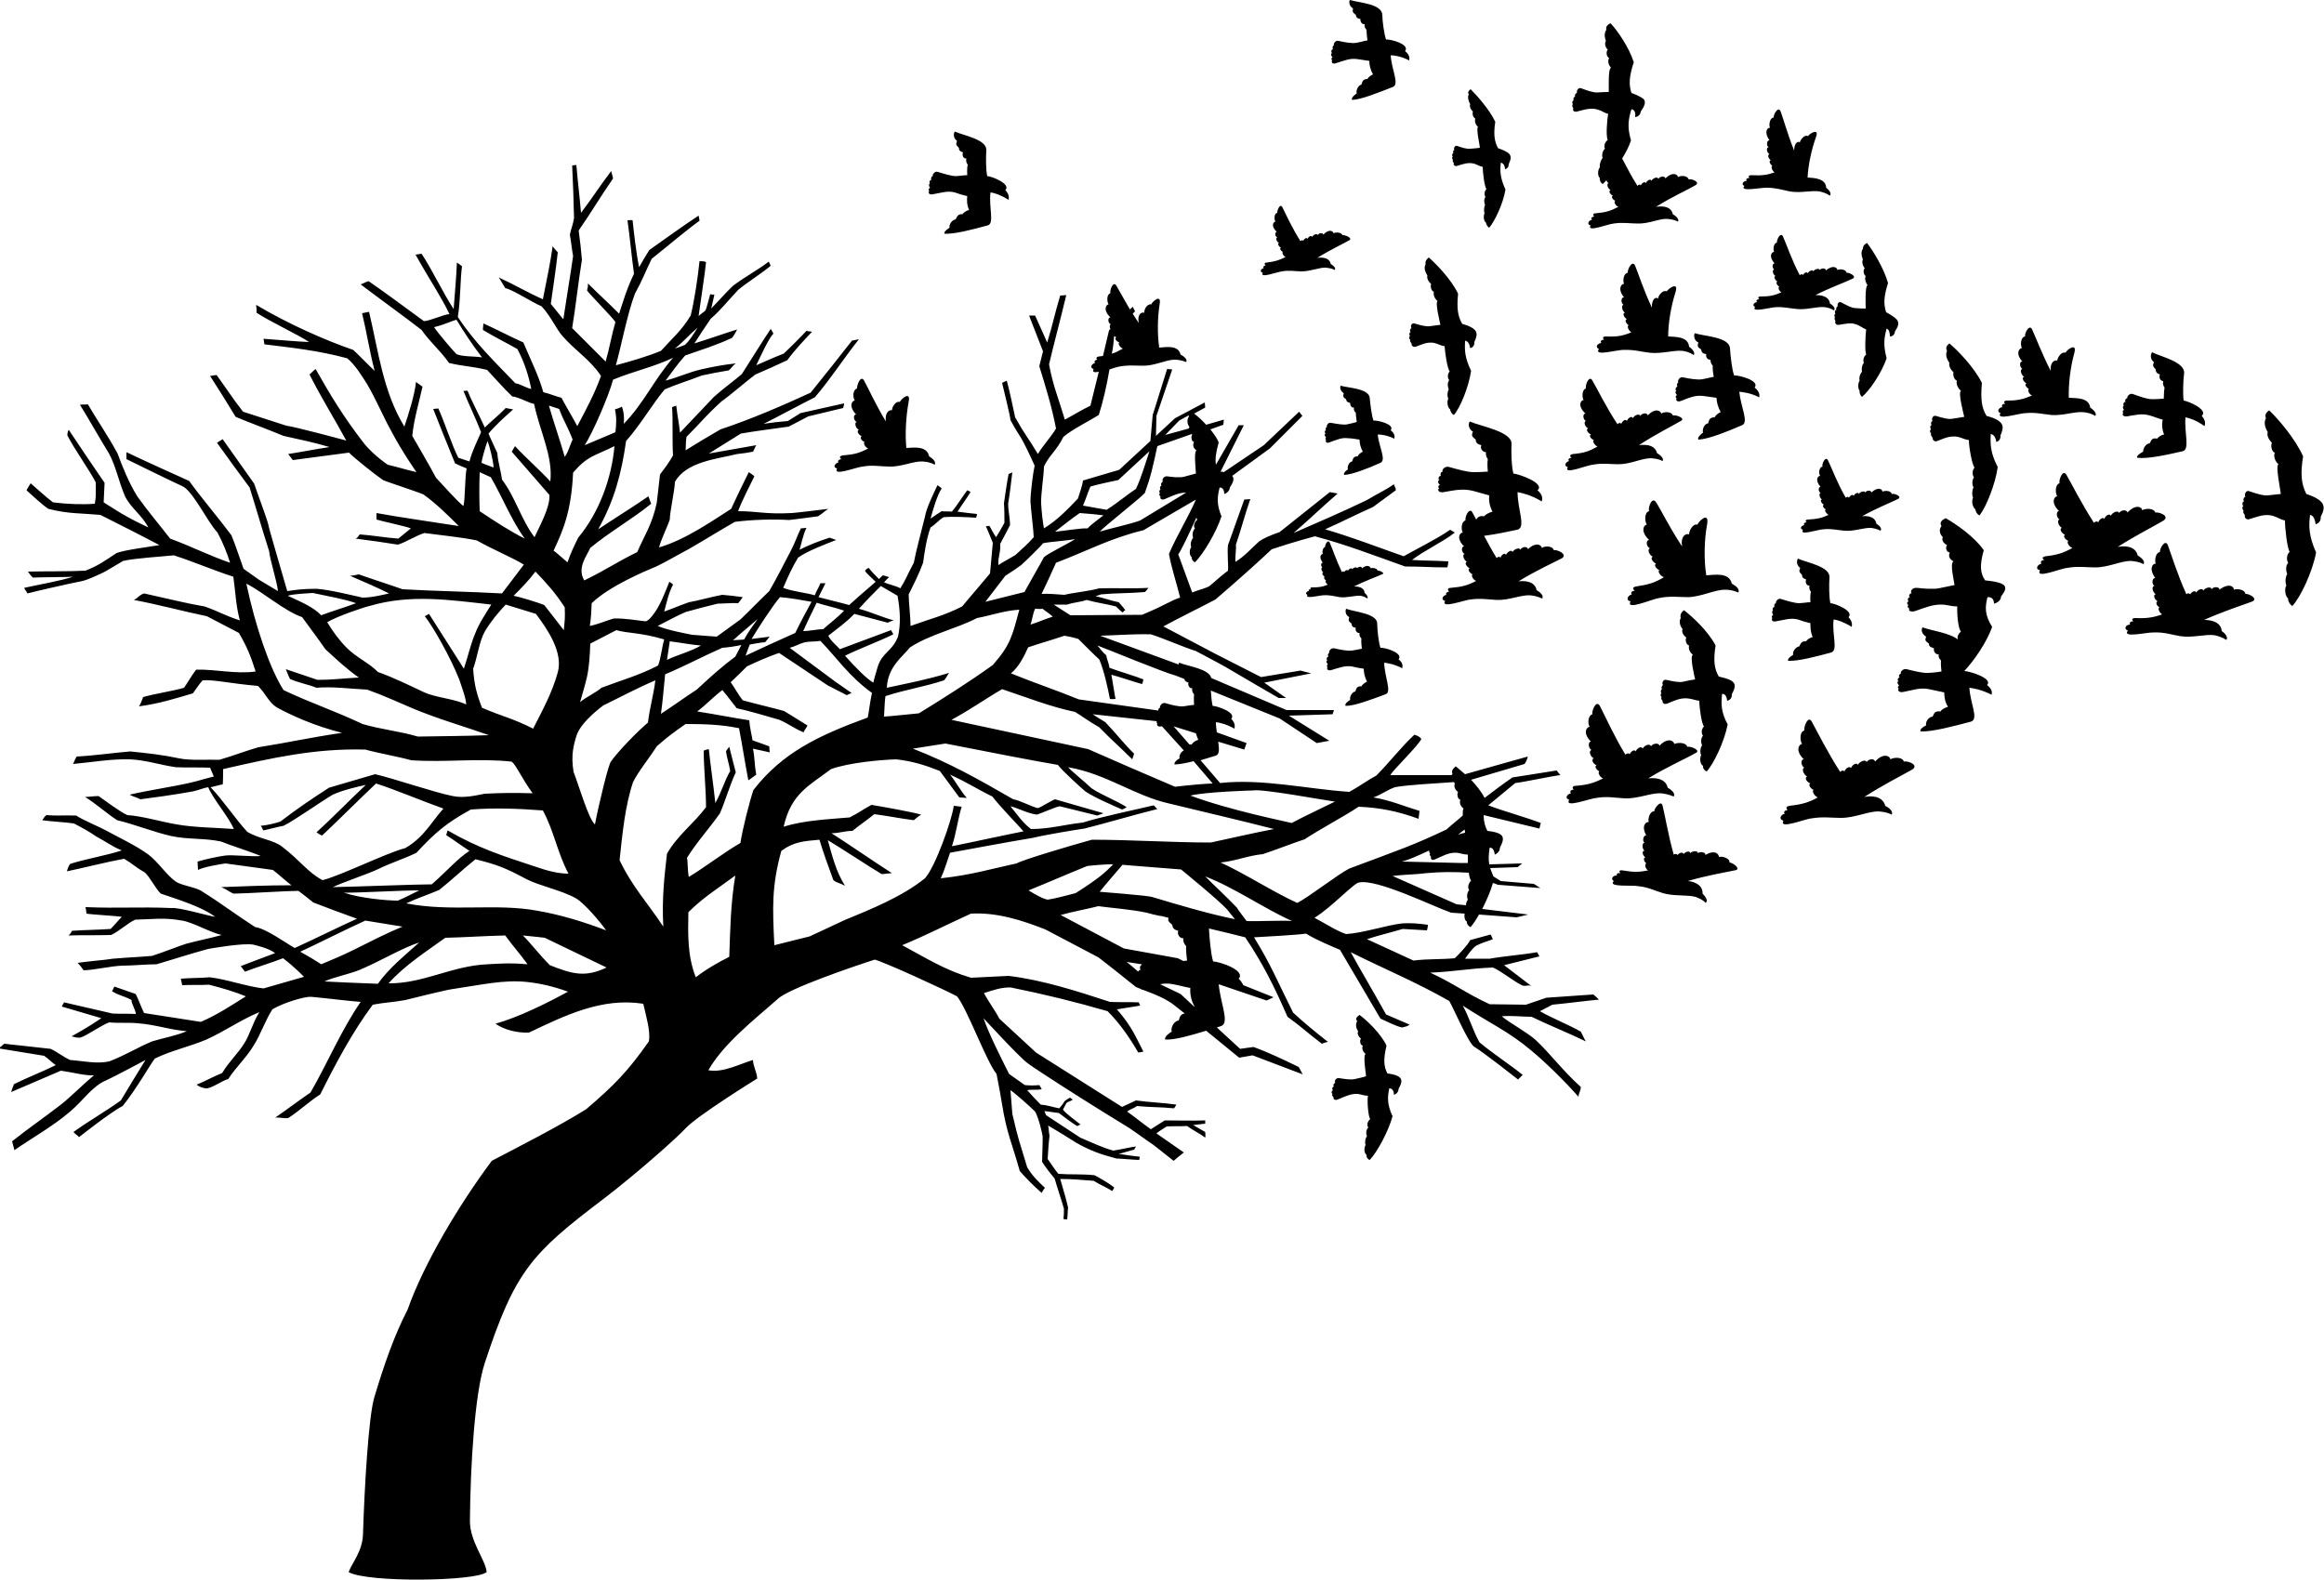 <?xml version="1.0" encoding="utf-8"?>
<!-- Generator: Adobe Illustrator 25.2.1, SVG Export Plug-In . SVG Version: 6.00 Build 0)  -->
<svg version="1.1" id="Layer_1" xmlns="http://www.w3.org/2000/svg" xmlns:xlink="http://www.w3.org/1999/xlink" x="0px" y="0px"
	 width="500px" height="339.9px" viewBox="0 0 500 339.9" style="enable-background:new 0 0 500 339.9;" xml:space="preserve">
<style type="text/css">
	.st0{fill-rule:evenodd;clip-rule:evenodd;}
</style>
<g>
	<path class="st0" d="M463.7,110.3c-0.2-0.9-2-1-2.8-0.5c0-0.6-1.3-1.5-3.2,0.5c0-0.6-1.3-0.7-1.8,0.1c-0.1-0.6-1.3-0.3-1.8,0.6
		c-0.1-0.5-1-0.3-1.4,0.7c-0.1-0.4-0.8-0.3-1.3,0.7c-0.2-0.3-0.6-0.2-0.9,0.1c-2.6-4-4.8-8.4-5.9-10.3c-0.8-1.4-1.7,1.1-1.5,1.8
		c-0.9,0.2-1,2-0.5,2.8c-0.6,0-1.5,1.3,0.4,3.2c-0.6-0.1-0.7,1.3,0.1,1.8c-0.6,0.1-0.3,1.3,0.5,1.8c-0.5,0.1-0.3,1,0.7,1.5
		c-0.4,0.1-0.3,0.8,0.7,1.3c-0.5,0.3,0.3,1.4,0.9,1.5c-2,1.1-3.2,1.5-5.8,1.8c-0.6,0.1-0.9,0.4-0.3,0.8c-0.8,0.1-0.8,0.5-0.6,0.8
		c-0.9,0.2-1.4,1.2-0.3,1.4c-1.1,2,4.4-0.4,5.9-0.5c2.2-0.4,4.1-0.1,6-0.1c2.8,0,5.5-1.4,7.6-1.4c0.8,0.1,1.6,0.1,2.8,0.7
		c0.2-0.4,0.1-1-1.3-1.9c-0.5-2.3-3.5-2-4.3-1.8c3.9-2.5,8.1-4.6,9.9-5.7C466.9,111,464.4,110.1,463.7,110.3L463.7,110.3z
		 M363.3,38.6c-0.2-0.8-1.6-0.9-2.3-0.5c0-0.5-1.1-1.3-2.7,0.3c0-0.5-1.1-0.6-1.5,0.1c-0.1-0.5-1.1-0.3-1.5,0.4
		c-0.1-0.4-0.8-0.3-1.2,0.5c-0.1-0.3-0.7-0.3-1.1,0.5c-0.2-0.3-0.5-0.2-0.7,0.1c-1.3-2-2.4-4.2-3.3-5.9c0.8-1.3,1.5-2.6,1.9-3.9
		c-0.9-3-0.5-4.7,0.1-6.7c0.8,0.1,0.9,1,0.8,1.7c0,0,1.1-0.1,1.2-1.2c0.6-0.9,1.2-1.8,0.7-2.6C353,20.7,351,20,351,20
		c-0.6-1.8-0.5-3.6,0.5-6.6c-1-3.2-3.5-6.8-5-8.4c-0.6,0.3-1.1,0.7-0.9,1.4c-0.5,0.7-0.4,1.6-0.1,2.4c-0.4,0.7,0,1.5,0.4,1.9
		c-0.4,0.4-0.3,1.5,0.3,1.8c-0.4,0.7-0.1,1.5,0.4,2.1c-0.7,0.2-0.4,4.7-0.5,5.2c-0.7,0-1.1,0-2.5,0.1c-0.9,0-2.1-0.4-3.4-0.9
		c-0.7-0.3-1.1,0.7-0.9,1c-0.3,0-0.6,0.5-0.4,0.8c-0.4,0-0.5,0.8-0.3,0.8c-0.4,0.1-0.4,0.6-0.2,0.8c-0.2,0.2-0.2,0.5,0.1,0.9
		c-0.2,0.3,0,0.9,0.8,0.7c1.6-0.4,3-0.9,4.5-0.4c0.8,0.2,1.3,0.7,2.2,0.9c-0.3,1.5-0.5,5-0.1,5.6c-1,0.8-0.7,1.8-0.6,1.9
		c-0.6,0.5-0.7,1.5-0.5,2c-0.4,0.4-0.7,1.4-0.6,2c-0.5,0.6-0.5,1.9,0,2.3c-0.1,0.3,0.1,1,0.6,1.3c0.3-0.2,0.5-0.5,0.8-0.8
		c0.1,0.2,0.2,0.5,0.5,0.6c-0.5,0.1-0.3,1.1,0.4,1.5c-0.4,0.1-0.3,0.8,0.5,1.2c-0.3,0.1-0.3,0.7,0.5,1.1c-0.4,0.3,0.2,1.2,0.7,1.3
		c-1.7,0.9-2.7,1.2-4.9,1.4c-0.5,0-0.7,0.3-0.3,0.7c-0.7,0.1-0.7,0.4-0.5,0.7c-0.7,0.1-1.2,1-0.3,1.2c-0.9,1.6,3.7-0.3,5-0.4
		c1.9-0.3,3.5,0,5.1,0c2.4,0.1,4.7-1.1,6.4-1c0.7,0.1,1.4,0.1,2.3,0.6c0.2-0.3,0.1-0.9-1.1-1.6c-0.4-2-2.9-1.7-3.6-1.6
		c3.3-2.1,6.9-3.7,8.4-4.6C366,39.2,363.9,38.4,363.3,38.6L363.3,38.6z M418.6,111.5c2.3,1.3,6.3,4.1,8.2,6.9
		c-0.9,3.2-0.8,4.9,0.3,6.5c0,0,2.9,0.2,3.9,0.9c0.9,0.7,0.2,1.6-0.5,2.6c0,1.1-1.4,1.5-1.5,1.5c0-0.7-0.3-1.5-1.4-1.4
		c-0.5,2-0.7,3.7,1,6.4c-1.1,3.2-3.9,7.3-6,9.5l0,0c1.1,0,6.3,1.6,4.9,3c1.1,0.9,1.1,1.5,1,2.1c-2.2-1.1-3.9-1.4-4.8-1.5
		c0.2,3.4,2.1,6.8,0.3,7.3c-3.8,1-8.3,2.2-10.8,2.1c-0.3-0.5,0.9-1.2,1.2-1.3c-0.2-0.6,0.4-1.8,1.4-1.9c0.3-0.5,0.3-1.3,1.7-1.1
		c0.1-0.3,0.8-0.8,1.6-1c-0.7-1.1-0.8-2.3-0.8-3.1c-1-0.2-2.3-0.5-3.3-0.7c-1.9-0.4-3.4,0.2-5.5,0.6c-1,0.2-1.3-0.4-1-0.7
		c-0.3-0.3-0.2-0.5,0.1-0.7c-0.3-0.2-0.6-0.8-0.1-0.9c-0.3,0-0.3-0.8,0.2-0.8c-0.3-0.3-0.1-0.8,0.3-0.8c-0.3-0.2,0.3-1.2,1.2-1
		c1.6,0.4,3.6,0.9,4.7,0.8c1.8-0.1,1.9-0.2,2.8-0.3c0-0.2-0.2-1.5-0.1-2.4c-0.4-0.3-0.6-0.8-0.5-1.3c-0.7,0.1-1.2-0.7-1-1.3
		c-0.6-0.2-1.1-0.3-1.1-1c-0.8-0.6-0.9-0.7-0.6-1.5c-0.7-0.4-1.2-1.2-0.8-2c1.9,0.7,5.9,1.2,7.6,2.6c-0.1-0.4-0.1-1,0.7-1.7
		c-0.6-0.5-0.9-3.9-0.8-5.4c-1.2,0-1.9-0.3-3.1-0.4c-2.2-0.1-3.9,0.7-6,1.4c-1,0.3-1.5-0.2-1.2-0.5c-0.4-0.3-0.5-0.6-0.2-0.8
		c-0.4-0.2-0.4-0.7,0.1-0.8c-0.3,0-0.4-0.8,0.2-0.9c-0.4-0.3,0-0.8,0.4-0.9c-0.4-0.2,0-1.2,1.1-1.1c1.8,0.2,3.5,0.3,4.7,0.1
		c1.9-0.4,2.4-0.5,3.4-0.7c0-0.5-1.1-4.8-0.2-5.1c-0.8-0.4-1.2-1.1-0.8-1.9c-0.8-0.1-1-1.1-0.6-1.6c-0.6-0.3-1.3-1-0.9-1.7
		c-0.7-0.7-0.9-1.6-0.3-2.4C417.2,112.4,417.8,111.9,418.6,111.5L418.6,111.5z M334.3,118.4c-0.2-0.9-1.8-1-2.6-0.5
		c0-0.6-1.2-1.4-3,0.3c0.1-0.6-1.2-0.7-1.6,0.1c-0.1-0.5-1.2-0.3-1.7,0.5c-0.1-0.5-0.9-0.3-1.4,0.6c-0.1-0.4-0.8-0.3-1.2,0.6
		c-0.2-0.3-0.6-0.2-0.8,0.1c-1-1.6-1.9-3.3-2.7-4.8c2.3-0.3,4.8-0.8,7.1-1.3c2-0.4,0.1-4.3,0.1-8.1c1,0.2,2.9,0.6,5.2,2
		c0.2-0.7,0.2-1.4-0.9-2.4c1.7-1.5-4-3.5-5.2-3.6c-0.4-1.4-0.5-4.8-0.4-6.3c0.2-2.7-6.4-3.8-9-4.9c-0.5,0.8,0,1.8,0.7,2.2
		c-0.4,0.9-0.2,1,0.6,1.7c0,0.8,0.5,1,1.2,1.2c-0.3,0.6,0.2,1.5,1,1.5c-0.1,0.6,0.1,1.1,0.4,1.5c-0.2,1,0,2.5,0,2.7
		c-1,0-1.1,0.1-3.1,0.1c-1.3,0-3.4-0.6-5.2-1.1c-1-0.3-1.7,0.7-1.4,1c-0.4,0-0.6,0.5-0.4,0.9c-0.6,0-0.6,0.9-0.3,0.9
		c-0.5,0.1-0.3,0.8,0.1,1c-0.3,0.2-0.5,0.4-0.2,0.8c-0.4,0.3-0.1,1,1,0.8c2.3-0.4,4-0.8,6.2-0.3c1.1,0.3,2.5,0.7,3.6,1
		c-0.1,0.9,0,2.2,0.7,3.5c-0.8,0.2-1.6,0.7-1.8,1c-1.1-0.2-1.4,0.3-1.7,0.7c-0.3-0.6-0.6-1.1-0.8-1.5c-0.7-1.3-1.7,1-1.5,1.7
		c-0.9,0.2-1,1.8-0.6,2.6c-0.6,0-1.5,1.2,0.3,3c-0.6-0.1-0.7,1.2,0.1,1.6c-0.5,0.1-0.3,1.2,0.5,1.7c-0.5,0.1-0.3,0.9,0.6,1.4
		c-0.4,0.1-0.3,0.8,0.6,1.3c-0.4,0.3,0.3,1.3,0.8,1.4c-1.9,1-3.1,1.3-5.5,1.5c-0.6,0-0.8,0.4-0.3,0.8c-0.7,0.1-0.8,0.5-0.6,0.7
		c-0.8,0.1-1.3,1.1-0.3,1.3c-1,1.8,4.1-0.2,5.5-0.3c2.1-0.3,3.8,0,5.6,0.1c2.6,0.1,5.2-1.1,7.2-1c0.8,0.1,1.5,0.2,2.6,0.7
		c0.2-0.3,0.2-1-1.2-1.8c-0.4-2.2-3.2-2-3.9-1.9c3.7-2.3,7.7-4.1,9.4-5C337.3,119.2,334.9,118.2,334.3,118.4L334.3,118.4z M245,69.5
		c-0.5-0.7-0.9-1.4-1.3-2l0.5-0.5l-0.5-1l-0.6,0.6c-1.3-2.2-2.3-4.1-2.9-5.1c-0.7-1.2-1.5,1-1.3,1.6c-0.8,0.2-0.8,1.7-0.4,2.4
		c-0.5,0-1.3,1.2,0.4,2.8c-0.6,0-0.6,1.2,0.1,1.5c-0.3,0.1-0.3,0.6-0.1,1l-0.3,0.3l-1.3,5.5c-0.3,0-0.5,0.1-0.9,0.1
		c-0.5,0.1-0.7,0.4-0.3,0.7c-0.7,0.1-0.7,0.5-0.5,0.7c-0.8,0.2-1.2,1.1-0.3,1.3c-0.4,0.7,0.2,0.8,1.1,0.6l-1.8,7.3
		c-1.7,0.8-3.8,2.1-5.5,3c-1.5-5-2.5-7.1-3.4-11.9c1.1-4.7,2.6-10.2,3.7-14.9c-0.4,0-0.8,0.1-1.3,0.1c-1.1,3.6-1.7,6.6-2.8,10.1
		c-0.7-1.5-1.9-4.3-2.6-5.8c-0.4,0-0.8,0-1.3,0c1,2.6,2,5.1,3,7.7c-0.3,1.1-0.5,2.1-0.8,3.2c1.4,4.5,2.7,8.8,3.6,13.4
		c-1.1,1.9-2.8,3.6-3.9,5.5c-2.4-4-2.6-3.8-4.9-7.9c-0.3-1.5-1.4-6.6-1.8-7.9c-0.3,0.2-0.7,0.3-1,0.5c0.3,1.4,1.7,6.8,1.8,8
		c2.3,4.3,1.8,2.3,5.2,9.8c-0.4,1.8-0.9,6-0.9,7.7c0.1,1.9,0.7,6.5,0.7,7.7c-1.4,1.6-2.3,2.3-3.9,3.8c-1.1,0.7-2.7,1.5-3.7,2.2
		c-0.1-2,0.5-2.5,0.4-4.6c0.6-1.1,1.5-2.8,2.1-4c0-1.5-0.4-3.1-0.4-4.6c0.4-2.5,0.6-4.3,0.9-6.8c-0.3,0.3-0.5,0.2-0.8,0.4
		c-0.3,1.4-0.8,4.8-1,6.3c0.1,1.4,0.1,2.9,0.1,4.2c-0.6,1.1-1.1,2-1.8,3.1c-0.5-0.7-1-1.7-1.4-2.4c-0.2-0.1-0.5,0.1-0.8,0
		c0.5,1.2,1,2.3,1.5,3.6c-0.2,2.3-0.4,4.3-0.6,6.6c-1.8,2.1-4.2,5-6,7.1c-3.9,2-7,2.7-11.1,4.2c0-1.9-0.4-5-0.4-6.8
		c1.2-2.4,2.2-4.4,3.1-6.8c0.3-2.2,0.7-5.1,1.6-7.6c0.9-0.5,1.9-1.7,2.8-2.2c2-0.2,5,0,7,0.1c0.1-0.2,0.2-0.6,0.2-0.8
		c-0.3,0-3.5-0.4-4.2-0.5c0.5-0.8,2.4-3.5,2.8-4.2c-0.1-0.2-0.6-0.3-0.7-0.4c-0.7,0.9-2.5,3.7-3.3,4.6c-0.7-0.1-1.6,0-2.2-0.1
		c-1,0.6-1.5,1-2.4,1.6c0.5-1.8,1.4-5,2.4-6.5c-0.2-0.2-0.5-0.4-0.9-0.7c-0.8,1.7-2.4,4.9-2.7,6.8c-0.7,2.9-1.9,7.2-2.4,9.9
		c-1.4,2.6-1.8,3.8-2.9,5.5c-0.8-0.5-2.7-0.9-3.5-1.3c0.4-0.4,0.7-0.8,1.1-1.1c-0.4-0.1-0.9-0.3-1.3-0.4c-0.3,0.1-0.5,0.5-0.9,0.8
		c-0.9-0.9-1.6-1.6-2.2-2.4c-0.5,0.2-0.6,0.4-0.8,0.6c0.3,0.6,1,1.1,2.3,2.4c-1.4,1.2-2.3,2-3.7,3.2c-0.7,0.6-1.3,1.2-2,1.8
		c-2.1-0.6-4.4-1.1-6.6-1.7c0.5-1,1-2,1.5-3c-0.7,0-0.4,0-1.1,0c-0.3,0.9-0.9,1.7-1.2,2.6c-2.1-0.6-4.7-0.8-6.8-1.6
		c1.1-2.5,1.7-4,3.2-6.5c1.9-1.4,5.9-2.9,8.2-3.8c-0.5-0.2-0.9-0.3-1.4-0.5c-2.2,0.7-4.3,1.5-6.5,2.6c0.3-0.7,0.7-3.1,1.5-4.7
		c-0.4,0-0.8,0.1-1.2,0.1c-0.7,1.4-1.3,3.2-2.1,4.7c-1.6,3.1-3.2,6.2-4.7,8.8c-2.4,2.3-3.8,3.8-6.2,6.1c-1.7,1.2-3.4,2.5-5.1,3.7
		c-1.8-0.1-3.6-0.3-5.3-0.4c-1.5-0.3-5.3-1-7.4-1.9c2-1,3.9-2.1,6-3c2.5-0.7,4.4-1.2,6.9-1.8c1.2,0,3.2-0.2,4.4-0.1
		c0.4-0.4,0.6-0.8,1-1.3c-1.3-0.2-3.1-0.4-4.4-0.5c-1.8,0.3-5.4,1.3-7.2,1.6c-2.8,1-2.5,1-5.3,2c0.5-1.8,0.9-3.9,1.9-5.8
		c-0.3-0.3-0.4-0.4-0.8-0.6c-0.7,1.7-1.9,5.1-3.5,7.1c-0.5,0.6-0.9,1.2-1.6,1.4c-2-0.2-4.5-0.7-6.9-0.6c-1.7,0.5-3.2,1.2-5.1,1.6
		c0.3-2,0.3-2.9,0.4-4.9c3.8-3.7,11.7-7,13.9-7.9c2.3-1.1,4.6-2.5,6.9-3.7c3.5-2,6.5-3.9,10-5.9c3.8-0.5,8.2-0.6,11.7-0.4
		c2.4-0.3,4.1-0.5,6.2-0.8c0.7-0.4,1.4-1.1,2.2-1.6c-2.5,0.3-6.5,0.8-7.8,0.9c-5.8,0.3-7.4-0.4-11.6-0.4c0.7-2,2.9-6.3,3.5-7.5
		c-0.4-0.4-0.8-0.6-1.2-0.9c-1.3,2.6-2.6,5.3-3.8,7.9c-3.8,2.4-9.7,6.6-15.5,8.3c0.4-1.7,1.7-4.2,2.3-6c0-1.6,1.1-6.5,1.1-8.1
		c2.5-4.4,9-4.9,13.4-6c1.1-0.1,2.4-0.3,3.4-0.5c0.3-0.5,0.4-0.9,0.7-1.4c-3.4,0.6-6.8,1.2-10.2,1.8c2.3-1.4,4.6-2.9,6.9-4.3
		c3.4-0.6,6.9-1,10.3-1.5c1.3-0.7,2.9-1.5,4.2-2.2c2.6-0.6,4.9-1.2,7.5-1.8c0.1-0.4,0.2-0.6,0.2-1c-3.1,0.7-6.2,1.4-9.4,2.1
		c-0.7,0.5-2.1,1.3-2.7,1.7c-2.3,0.2-3.2,0.3-5.2,0.6c3.4-1.7,7.6-4,11-5.7c3-3.4,6.3-8.5,9.5-12.5c-0.4,0.1-1.1,0.2-1.5,0.3
		c-2.9,3.7-5.9,7.5-8.9,11.2c-6.3,2.9-12.8,5.7-19.4,7.9c-2.1,1.2-5.4,3.2-7.5,4.5c0.1-1.1,0-1.7,0.2-2.9c3.3-3.3,3.9-4.3,7.5-7.6
		c1.6-1.1,5.8-4.7,7.3-5.8c1.9-0.8,5-2.2,6.9-3.1c1.5-2.1,3.5-4.2,5.3-6.1c-0.3-0.1-0.9-0.1-1.2-0.2c-1.3,1.4-3.5,3.6-4.9,4.9
		c-2.6,1-3.3,1.4-5.9,2.5c0.7-1.4,2.7-5.9,3.7-6.8c-0.2-0.4-0.4-0.8-0.6-1c-2.2,3.3-4,6.3-6.2,9.7c-2,1.7-4.1,3.2-6,4.9
		c-2.4,2.5-4.9,5.2-7.3,7.7c-0.2-2-0.6-3.8-0.8-5.8c-0.3,0.1-0.6,0.2-0.9,0.3c0.2,2.9,0,7.4,0.2,10.4c-1.1,1.9-1.6,2.5-2.8,4.1
		c-0.1,1.2-0.6,4.9-0.7,6.1c-1,4.7-2.7,7.1-4.2,10.6c-4.7,2.3-6.3,3.6-11.4,6.1c-1.6-2.7,0.5-5.2,1.3-7c4.1-3.4,8.9-6.1,13.1-9.5
		c-0.2-0.5-0.4-1.1-0.6-1.6c-3,2.1-7.7,5-10.8,7.1c3.5-6.3,5-12,6-19c3.2-3.6,5.6-7.9,8.3-11.1c2.5-1.1,5.2-1.9,8-3
		c1.8-0.4,4-0.8,5.8-1.1c0.6-0.5,0.9-1.1,1.5-1.5c-2.7,0.3-4.9,0.7-7.5,1.3c-2.6,0.6-4.9,1.7-7.6,2.4c1.3-1.7,2.5-3.5,4.2-5.4
		c3.7-1.3,6.7-2.2,10.1-3.8c0.4-0.5,0.8-1.2,1.1-1.8c-2.9,0.9-6.3,2.1-9.2,3c1-1.6,2.2-3.4,3.5-5.3c2.3-2,3.8-4,5.9-6.2
		c1.6-1.4,5.4-3.8,7-5.2c-0.1-0.3-0.2-0.5-0.4-0.9c-2.8,2.1-4.9,3.1-7.7,5.2c-1.4,1.3-3.4,3.6-4.7,4.9c0.1-0.2,0.6-2.7,0.7-3
		c-0.3,0-0.6,0-0.9-0.1c-0.2,0.6-0.8,3.3-1.1,3.6c-0.4,0.3-0.8,0.6-1.4,1.1c0.2-1.5,1.5-10.1,1.6-11.6c-0.4-0.2-1-0.2-1.4-0.2
		c-0.4,3.8-1.1,8.4-1.9,11.7c-2.1,3.4-3.7,4.6-6.4,7.6c-2.9,1.2-6.7,2.3-9.7,3.1c1.1-3.9,2.5-11.2,4.1-15.4c1.6-2.9,2.2-4.6,3.6-7.5
		c2.9-2.3,7.5-6.2,10.3-8.2c-0.1-0.6-0.1-0.7-0.2-1.1c-3.5,2.3-7.2,5-10.6,7.4c-0.9,1.4-1.4,2.3-2.2,3.7c-0.6-2.8-1.2-8.1-1.4-10.1
		c-0.4-0.1-0.7,0-1.1,0c0.5,3.5,0.9,7.9,1.4,11.5c-1.7,3.6-2.3,5.9-3.2,8.6c-2.7-2.7-4-3.8-6.7-6.5c0,0.7,0,0.7-0.2,1.5
		c0.6,0.9,5.5,5.8,6.1,6.8c-0.8,2.8-1.3,5.7-2.1,8.5c-2.4-2.4-4.8-4.8-7.2-7.2c0.8-4.9,1.3-9.8,2.1-14.7c-0.2-2.2-0.4-4.2-0.7-6.3
		c3.1-4.5,4.3-6.7,7.4-11.2c-0.1-0.5-0.3-1.1-0.4-1.6c-2.8,3.7-3.7,5.3-6.5,9c-0.4-4.6-0.6-5.7-1-10.3c-0.3,0-0.6,0.1-0.9,0.1
		c0.2,4.8,0.3,6.5,0.4,11.3c-0.2,1.4-0.6,2.2-0.9,3.6c0.3,1.6,0.4,3,0.7,4.6c-0.5,3.6-1.5,9.5-2.1,13.6c-0.8-0.9-1.9-2.4-2.7-3.3
		c0.5-3.6,1.1-7.4,1.5-11.1c-0.4-0.4-0.7-0.8-1.1-1.3c-0.4,3-1.3,7.4-2.1,11.4c-3.6-1.6-6-3.1-9.5-4.7c0.6,0.9,1,1.7,1.4,2.3
		c1.6,0.3,6,3.2,7.8,3.9c2,2.1,3.2,5,4.6,6.5c2.6,3,6,5.1,8.2,8.5c-1.4,3.9-3.1,7-5.1,10.8c-1.1-2.1-2.3-4-3.4-6.1
		c-1.2-0.3-2.6-0.9-3.9-1.2c-1.1-3.8-2.8-7.1-4.3-10.7c-2.9-1.3-5.7-2.8-8.6-4.1c0,0.5-0.1,0.7-0.1,1.4c2.3,1.4,5.1,2.8,7.4,4.1
		c1.5,2.8,2.4,5.6,3,8.6c-1.1-0.2-2.6-1.2-3.4-1.2c-4.5-4.7-8.8-8.8-12.4-14.3c0.6-3.6,0.5-8.1,0.9-10.9c-0.4-0.3-0.6-0.5-1.1-0.8
		c-0.1,3-0.5,7.1-0.7,10c-2.2-3.3-4.7-8.6-6.9-11.9c-0.5,0.1-0.8,0.1-1.3,0.2c3.2,5.7,5.5,9,7.3,12.8c-1.1,0-4.3,1.5-5.5,1.5
		c-4.1-3-8.7-6.4-11.9-8.6c-0.7,0.2-0.9,0.4-1.7,0.7c3.8,2.9,9.1,6.7,13.1,9.8c1.8,2.6,4.1,4.5,5.9,7.1c2.8,0.7,4.9,0.7,8.2,1.5
		c1.8,1.9,3.5,3.9,5.4,5.7c1.6,0.2,3.7,1.5,4.7,1.6c1.3,6.1,4.1,11.3,3.5,16.7c-2.4-2.6-5.2-5-7.6-7.6c-0.2,0.4-0.5,0.8-0.7,1.2
		c2.7,3.1,5.4,6.2,8.1,9.3c0.2,2.6-2.1,6.7-3.2,9.1c-2.9-3.8-4.1-8.6-7-12.4c-0.2-1.7-0.9-3.9-1-5.7c-0.4-0.9-1.5-3.2-1.9-4.2
		c1.5-1.8,3.3-3.4,5.3-5.2c-0.5-0.1-1.1-0.2-1.6-0.3c-1.4,1.5-3.2,2.9-4.5,4.2c-1.1-2.5-2.7-5.4-3.7-7.9c-0.4-0.1-0.5,0.1-0.9,0
		c1.2,3,2.6,5.8,3.8,8.9c-0.9,2.1-1.9,4-2.5,6.3c-0.7-0.2-1.7-0.6-2.4-0.8c-1.3-2.5-3.2-8.3-4.3-10.6c-0.4,0-0.7,0.1-1.1,0.1
		c1.5,3.8,3.1,7.8,4.7,11.7c0.8,0.4,1.7,0.8,2.5,1.1c-0.4,1.7-0.3,6.7-0.7,8.1c-1.3-1-4.3-4.4-5.9-6.1c-0.8-1.6-5.1-9-5.1-9
		c0.3-3.4,1.6-7.8,2.2-10.6c-0.5-0.4-0.9-0.6-1.4-1c-0.3,2.9-1.7,7.2-2.5,9.6c-4.6-7.5-5.6-16.3-7.6-24.7c-0.7,0.1-0.8,0.2-1.5,0.3
		c1,4.1,1.6,8.2,2.7,12.4c-1-0.9-3.6-3.6-4.6-4.5c-6.1-2.1-14-5.6-20.9-9.7c0.1,0.6,0.1,1,0.1,1.7c2.5,1.7,9.3,4.9,11.3,6.3
		c-2.6-0.1-7-0.5-9.8-0.7c0.1,0.4,0.1,0.9,0.2,1.2c5.7,0.7,11.5,1.3,17.8,3c1.7,1.4,3.1,3.7,4.3,5.6c2,3.4,3.3,6.7,5.2,10.1
		c2.3,4.4,5.4,8.8,5.4,8.8c-2.5-0.6-3.7-1-6.2-1.6C81,98.3,79.2,96.6,78,95c-4-5.2-6.9-9.9-10.1-15.6c-0.5,0.4-0.9,0.8-1.3,1.2
		c2.3,4.6,5.4,9.6,7.9,14.2c0,0-11.1-3-12.9-3.2c-1.2-0.4-8.1-2.6-9.3-3c-2-2.5-3.8-5.3-5.7-7.9c-0.5,0.1-1,0.1-1.4,0.2
		c1.8,2.8,3.8,6,5.5,8.8c2.6,1.1,7.7,3,10.3,4.1c4.1,0.9,6.5,1.4,9.9,2.4c-2.7,0.4-6.3,1.1-8.9,1.5c0.3,0.4,0.7,0.9,1,1.3
		c3.8-0.5,8.4-1.1,12.1-1.6c0.9,1,5.8,4.9,7.3,5.9c1.1,0.5,6.8,2.3,8.7,3.1c2.8,2,5.3,4.5,7.6,6.8c-5-0.8-13.5-2-17.7-2.8
		c0,0.4,0,1.3,0,1.4c0.9,0.3,6.5,1.5,7.4,1.9c-0.9,0.7-1.8,1.5-2.7,2.2c-2.8-0.2-5.5-0.7-8.3-0.9c-0.3,0.3-0.4,0.7-0.9,0.9
		c3.2,0.4,5.9,0.8,9.1,1.3c1.7-0.5,4-2,5.7-2.5c2.9,0.4,8,0.9,11.3,1.6c3.3,1.9,7.7,3.7,10.1,5.2c-1.4,1.8-3.3,4.4-4.7,6.2
		c-7.2-0.4-14.4-0.5-21.4-0.9c-3.4-1.2-6-2-9.4-3.2c-0.5,0.1-1.4,0.3-1.9,0.3c3,1.3,5.6,2.4,8.4,3.8c-0.9,0.2-3.6,0.9-5.7,0.9
		c-2.7-0.6-7.1-1.7-9.9-1.9c-2.9,0-4.3,0.2-6.3,0.5c-1.3-4.6-4-13.6-4.1-14.4c-0.1-0.7-2.6-7.4-3-8.7c-2.2-3.1-4.6-6.5-6.8-9.6
		c-0.4,0.3-0.9,0.5-1.2,0.8c2.5,3.5,4.4,6.1,7,9.6c1.6,5.1,2.6,8.7,4.2,13.7c0.2,2,1.7,6.5,1.9,8.6c-1.3-0.8-2.7-1.6-4-2.4
		c-0.1-0.1-0.2-0.1-0.3-0.2c-1.3-0.9-1.8-1.3-3.1-2.2c-0.8-2.2-1.7-5-2.6-7.2c-2.9-3.9-6.2-7.7-9.1-11.7c-4.4-2-9.1-4.1-13.5-6.2
		c0,0.6,0,1.1,0,1.5c0,0,11,5.4,12,5.8c2.3,1,5.4,7.7,7.6,10c1.3,2.5,2,4.3,2.7,6.5c-4.4-1.5-8.5-3.6-12.9-5.2c-2.4-3.1-4.7-5.8-7-9
		c-1.8-2.8-3.4-6.8-4.3-9.3c-2.1-3.9-4.8-7.8-6.4-10.6c-0.4,0.1-1.2,0-1.7,0.1c1.7,2.7,4.5,7.7,6.2,10.4c1.5,2.7,2.1,6,3.5,9.3
		c1.3,2.6,3.7,4.1,5,6.7c-2.1-1-3.3-1.6-5.6-2.9c-1.3-0.8-2.6-1.6-4-2.5c0.1-1.4,0.1-2.8,0.2-4.2c-2.6-3.8-5.2-7.6-7.7-11.4
		c-0.3,0.4-0.3,0.9-0.3,1.2c1.4,2.8,4.9,7.7,6.1,10.1c0,2.1,0.1,3-0.2,4.6c-2.6,0.2-5.9,0.1-9-0.3c-1.6-1.2-3.4-2.9-4.8-4.1
		c-0.2,0.3-0.6,0.9-0.9,1.5c1.3,1.2,3.5,3.2,4.7,4c4.4,1.1,6.7,0.9,11.2,1.3c3,1.5,9.7,4.9,12.7,6.5c-2.3,0.4-7.3,1-9.2,1.7
		c-2.6,1.7-3.9,2.7-6.7,3.8c-4.1,0.2-8,0.1-12.4,0.2c0.3,0.4,0.7,1,1.1,1.3c0.8-0.1,7.8-0.1,8.6-0.2c-2.6,0.9-7.9,1.8-10.5,2.4
		c0.2,0.5,0.5,0.7,0.7,1.2c0.6-0.2,10.2-2.4,11.5-2.6c1.4-0.2,5.2-2.1,5.2-2.1c1.3-0.8,2.6-1.5,3.9-2.3c2.7-0.6,8-0.9,10.9-1.2
		c4.9,1.6,7.9,3,12.8,4.6c0.5,3.5,0.5,6,1.4,9.4c-3.4-1.1-4.2-1.8-7.6-3c-3.6-0.6-7.6-1.6-13-2.8c-1,0.3-1.2,0.9-2.2,1.4
		c5.3,1,10.4,2.4,15.7,3.5c1.9,1,5,2.6,6.9,3.6c1.8,3.1,2.5,4.9,3.6,8.3c-4.3,0.6-8.5-0.5-12.8-0.4c-0.8,1-1.9,2.9-2.6,3.9
		c-2.8,0.8-6,1.2-8.8,2c-0.4,1-0.5,1.4-0.9,2c4.4-0.6,7.5-1.6,11.6-2.8c0.4-0.5,1.4-2.1,2.1-2.8c2.4-0.2,6,0.7,11.9,1.2
		c1.8,1.8,2.2,3.4,4,4.6c3.1,1.7,8.1,4,14.1,5.5c-6.9,1-11.1,2-18,3.1c-2.5,0.7-5.9,2-8.4,2.7c-2.5-0.1-6.2,0.2-8.6-0.3
		c-3.8-0.8-6.7-1.1-10.6-1.5c-3.6,0.3-7.7,0.9-11.5,1.1c-0.4,0.6-0.5,1.1-0.8,1.6c4.4-0.4,8-1.1,12.2-1c3.3,0.1,6.9,1.3,10,1.7
		c2.3,0.1,5,0,7.3,0.1c0.3,0.8,0.5,1.1,0.8,1.9c-1.7,0.4-3.2,0.9-4.9,1.3c-4.4,1-8.9,1.6-13.2,2.6c0.6,0.4,1.6,0.6,2.3,1
		c2.4-0.3,7.5-1,11.3-1.7c1.4-0.3,2.4-0.8,3.3-0.9c1,2.5,4.5,6.5,5.5,9c-3.6-0.3-8.4-0.3-12.3-1c-3.5-0.6-7.4-1.8-10.6-2
		c-1.6-0.7-4.6-3-6.2-4.1c-0.9,0-2.3,0.2-2.9,0.2c2.3,1.4,4.6,3.5,6.9,5c3.8,0.9,7.7,2.5,11.6,3.4c3.7,0.8,7.2,0.4,10.8,1.2
		c2.2,0.9,6.4,2.2,8.5,3.1c-1.6,0.2-6.1-0.3-7.6-0.1c-1,0.1-4.4,0.8-6,1.3c0,0.6,0.1,1.2,0.1,1.8c1.4-0.7,4.6-1.2,5.9-1.4
		c4.1,0.6,6.1,0.8,10.2,1.4c1.2,0.9,2.8,2.4,4,3.3c-5,0-10,0.2-15.1,0.4c1.4,0.6,1.7,1,2.6,1.4c2.3,0,11.6-0.6,14-0.6
		c1.1,0.8,2.2,1.7,3.2,2.5c3.1,1.2,6.3,2.4,9.4,3.5c0,0,0,0,0,0c-3.8,1.7-9.6,4.6-13.4,6.3c-2.1-1.2-6.2-4.2-8.5-4.5
		c-4.5-2.9-6.7-4.7-11.3-7.6c-1.3-1-4.5-1.3-5.8-2.2c-2.1-1.5-3.8-4.3-6-5.9c-2.6-1.9-6.5-3.7-9.2-5.2c-1.3-0.7-4.9-2.2-6.2-3.1
		c-3-0.1-4.2,0.1-6.4-0.1c-0.4,0.3-0.6,0.6-0.9,1.1c2,0.3,4.8,0.4,6.8,0.7c1.9,1,2.9,1.5,4.8,2.8c2.1,1.1,3.3,2.1,5.5,3
		c-3.3,1.1-7.7,1.8-11.1,2.9c-0.4,0.5-0.6,1.2-0.7,1.6c3.4-0.7,8.9-2.1,12.3-2.7c2.2,1.3,2.1,1.6,4.4,2.9c1.1,0.9,2.4,3.6,3.5,4.6
		c3.5,1.2,8.8,2.8,11.7,5c-1.8-0.3-7.9-2.1-9.4-1.9c-7.4-0.3-11.1,0.1-18.5-0.2c0.1,0.4,0.2,1.3,0.2,1.4c1,0.2,6.6,0.5,7.6,0.7
		c-0.8,0.8-1.6,1.8-2.4,2.6c-2.8,0.2-5.5,0.2-8.3,0.4c-0.3,0.4-0.3,0.7-0.8,1c3.2-0.1,6,0,9.2-0.1c1.6-0.7,3.6-2.6,5.2-3.3
		c4.1-0.1,6.1-0.5,10.1,0.2c2.4,0.4,6.1,2.6,8.5,3.1c-2.5,0.7-5.1,1.2-7.7,1.9c-2.4,0.8-4.8,1.8-7.3,2.6c-3.6,0.3-4.8,0.3-8.4,0.6
		c-1.8,0.3-5.8,0.6-7.6,0.9c0.6,0.6,1,1.2,1.3,1.6c2.6-0.1,5.7-0.9,8.3-1c2.1,0,5.3-0.3,7.4-0.3c3.7-1.1,7.4-2.3,11.1-3.3
		c0,0,7.7-1.4,9.8-0.9c0.7,0.2,3.1,0.7,4.6,1.8c-2.2,0.8-5.3,2-7.4,2.8c0.3,0.4,0.6,0.8,0.9,1.2c2.3-0.9,5.9-2,8.2-2.9
		c2.6,2,4.5,4,4.5,4c-2.5,0.7-6.2,1.8-8.7,2.5c-3.6-0.4-8-2-11.6-2.4c-2.4,0.2-3.6,0.1-6.2,0.3c0.1,0.5,0.2,0.9,0.3,1.4
		c1.7-0.1,4.1,0,5.8-0.1c2.7,0.7,5.5,1.5,7.9,2.5c-3.2,2-6.2,4-9.7,5.5c-3.3-0.5-8.8-1.4-12.2-1.9c-0.6-1.2-1.2-2.9-1.8-4.1
		c-1.5-0.5-3.1-1.1-4.6-1.6c-0.2,0.4-0.3,0.7-0.5,1c1.8,1.1,2.4,0.9,4.2,1.9c-0.1,0.7,1,2.3,0.9,3c-1.5-0.1-3.5,0-5-0.1
		c-3.6-0.8-6.8-1.6-10.4-2.4c-0.2,0.3-0.4,0.6-0.5,0.9c2.6,0.8,5.9,1.7,8.5,2.5c-2.2,1.5-4.2,2.7-6.4,3.9c0.8,0.2,0.9,0.3,1.8,0.3
		c1.5-0.4,4.4-2.6,6.3-3.3c1.9,0.2,4.3,0,6.2,0.2c3.9,0.3,6.7,1.4,10.5,1.7c-2.4,1-5.2,1.5-7.5,2.2c-3.3,1.4-6,3.1-9.2,4.3
		c-2.7,0.6-5.6-0.1-8.4-0.3c-1.4-0.6-2.7-1.7-4.2-2.4c-3.5-0.4-6.5-0.7-10-1.1c-0.4,0.4-0.8,0.7-1.2,1c3.3,0.5,6.5,1.1,9.8,1.6
		c0.9,0.6,1.6,1.4,2.5,2c-2.8,1.4-6.2,2.7-9,4.1c-0.3,0.7-0.4,1.1-0.6,1.7c3.8-1.6,6.9-3,10.7-4.6c2.8,0.4,5.2,1.1,7.1,1
		c-2.3,1.9-4.7,4.4-7.1,6.3c-3.6,2.8-7,5.1-10.5,7.9c0.2,0.7,0.3,1.1,0.5,1.9c3.9-2.7,8.4-5.2,12.1-8.4c2.7-2.3,4.7-5.4,7.6-6.6
		c1.6-0.7,8.5-4.4,8.5-4.4c-1.7,2.7-3.6,5.9-5.3,8.7c-3.3,2.4-6.9,4.4-10.2,6.8c0.3,0.4,0.9,0.7,1.2,1.1c0,0,6.8-5.4,9.4-6.7
		c2.9-3.6,6.1-9.2,6.9-10.2c3.4-1.7,7.6-2.6,11.1-4.1c4-1.8,7.3-4.2,11.4-5.9c-1.5,2.4-2,4.8-3.3,6.8c-1.3,2.1-3.2,3.8-4.7,6.3
		c-1.8,0.7-3.7,1.8-5.5,2.5c0.5,0.4,0.9,0.6,1.9,0.8c1.1,0.2,3.8-1.8,4.9-2c1.6-2.5,3.9-4.6,5.4-7.1c1.6-2.5,2.5-5.4,4.1-7.9
		c2.5-1.5,7.1-2.8,8.3-2.7c3.4,0.3,8,0.9,10.7,1.1c-4.1,5.9-7.2,13.3-10.8,19.5c-2.5,1.7-5.1,3.7-7.6,5.4c0.7-0.1,2,0.2,2.8,0.1
		c2.5-1.6,4.4-3.5,6.9-5.1c3.3-6.6,6.9-13.4,11.3-19.3c2.6-0.5,4.3-0.5,7-1c0,0,9.1-2.3,10.4-2.4c6.1-0.9,10.7-2,15.7-1.5
		c2.8,0.3,5.6,0.9,8.9,2.1c-4.6,2.5-10.4,5.4-15.6,6.9c1.9,1.3,4.6,2,7.2,1.9c7.8-3.7,15.7-7.6,24.6-6.2c0.6,2.7,1.6,5.9,1.2,8.1
		c-4.5,6.4-7.4,9.4-13.5,14.6c-6.1,3.8-14.4,8-20.3,11.1c-7.2,9.7-14.6,22.1-18.1,32c-3,5.8-5.2,12.3-7.2,19
		c-1.2,4.1-2.1,19.3-2.4,29.3c-0.1,3.7-2.3,6.1-3.1,8.2c4,2.3,27.4,2,29.7,0c-0.2-2.6-3.6-6.5-3.6-11c0.1-11.7,1-27.3,3.2-34
		c6.5-19.8,10.1-23.6,25.4-35.2c7.6-5.8,16.4-13.7,17.8-15.3c2.6-2.8,15.4-10.7,15.4-10.7c0-1.2-0.9-2.8-0.9-4
		c-3,0.9-6.5,2.8-9.6,2.2c3.2-5.6,9.4-10.5,14.9-15.3c2.1-2.2,16.8-7.2,20.9-8.5c2,0.5,14.9,6.4,17.7,7.9c2.2,2.7,6.3,14,8.5,16.7
		c0.4,1.9,1.1,5.9,1.2,6.6c1,6.2,2.1,8.2,3.8,14.3c1.3,1.5,3,3.2,4.7,4.7c0.1-0.2,0.6-1,0.7-1.1c-1.7-1.6-2.7-2.6-3.8-4.4
		c-1.8-6-1.8-5.5-3.2-11.5c-0.1-1.1-0.3-3.8-0.4-5.1c0.8,0.5,4,3.3,5.3,4.6c0.8,1.4,1.5,4.6,1.6,5.2c0.1,0.5-0.1,4.7-0.1,5.6
		c0.6,1,2,2.8,2.7,3.6c0.5,1.8,1.5,4.7,2,6.5c0,0.9,0,1.4-0.1,2.2c0.2,0.1,0.6,0.1,0.8,0.1c0.1-0.5,0.1-2.2,0.2-2.5
		c-0.5-2.3-1.1-4-1.7-6.2c2.4,0,4.8,0.2,7.2,0.4c1.8,1.1,2.2,1.1,4,2.2c0.1-0.2,0.4-0.6,0.4-0.8c-1.5-1.1-2.4-1.6-4.2-2.6
		c-2.7-0.3-5.1-0.1-7.8-0.3c-0.9-1.1-1.5-2.1-2.3-3.2c0.1-1.6,0.2-3.4,0.4-5c-0.2-1-0.1-1.2-0.3-2.2c2.2,1.3,4,2.4,6.2,3.8
		c3.1,1.7,5.1,2.4,8.5,3.3c0.9,0,3.9,0.3,4.9,0.3c0.1-0.3,0.1-0.6,0.1-0.7c-1.3-0.1-3.2-0.4-4.5-0.6c0.6-0.1,2.7-0.8,3.3-0.9
		c0.2-0.3,0.2-0.4,0.4-0.7c-1.4,0.2-3.5,0.7-4.9,0.9c-2.5-0.7-4.7-1.8-7.1-2.8c-2.6-1.7-4.7-3.1-7.3-4.8c-0.2-0.3-0.2-0.5-0.4-0.9
		c1.2,0.1,2,0.3,3.1,0.4c0.8,0.6,2.9,2.2,3.9,2.8c0.3,0,0.5-0.3,0.8-0.3c-0.9-0.7-3.1-2.3-3.8-3.2c0.2-0.5,0.5-0.9,0.7-1.4
		c0.4-0.4,1-0.4,1.4-0.8c-0.2-0.1-0.4-0.2-0.6-0.4c-0.3,0.2-0.9,0.5-1.2,0.8c-0.2,0.5-0.8,1.1-1.1,1.5c-1.6-0.3-2.6-0.7-4-0.8
		c-1.1-1.1-1.9-2-2.9-3.1c0.9-0.2,2.1,0,3.1-0.2c0-0.2-0.4-0.7-0.5-0.9c-1,0.1-2.1,0.1-3.1,0c-1.4-1-2-1.4-3.4-2.4
		c-1.6-3.2-4.4-8.7-5.5-12c0,0,7.5,8.2,9.5,9.7c2,1.5,11.8,7.7,11.8,7.7c3.3,2.1,6.6,4.1,10,6.2c1.8,1.2,3.5,2.5,5.3,3.7
		c1.4,1.1,2.8,2.2,4.3,3.4c0.7-0.6,1.4-1.2,2.2-1.8c-2-1.4-3.9-2.7-5.9-4.1c0.7-0.6,1.5-1,2.2-1.5c1.6-0.1,2.9,0,4.4-0.1
		c1.2,0.9,2.7,1.6,3.9,2.5c0.1-0.3,0-0.9,0-1.2c-0.8-0.5-1.8-1-2.6-1.5c0.8-0.1,1.7-0.2,2.6-0.3c0-0.2,0-0.6,0-0.7
		c-2.8,0.1-5.9,0-8.7,0c-0.9,0.6-2.1,1.3-3,1.9c-2-1.4-3.1-2.4-5.1-3.8c0.6-0.5,1.5-0.7,2.1-1.2c2.9,0.3,5.1,0.2,8,0.5
		c0.1-0.2,0.4-0.6,0.5-0.8c-2.8-0.4-5.9-0.5-8.7-0.9c-1,0.5-2,0.9-3,1.4c-6.2-3.9-12.3-7.8-18.5-11.7c-3-2.8-4.9-4.5-7.9-7.3
		c-0.8-1.6-2.5-3.9-3.3-5.5c1.9-0.6,3.8-1.3,5.8-1.2c7.4,1.5,13.9,3.1,20.8,5.1c2.4,2.4,4.5,5.3,6.6,8.9c0.4-0.1,0.7-0.1,1.1-0.2
		c-1.5-2.8-2.3-5.2-5.7-9.1c1.3-0.2,3.7-0.6,5-0.8c-0.1-0.2-0.2-0.5-0.3-0.7c-2.3-0.1-4.1,0-6.2-0.1c-7-2.3-14.4-4.7-21.8-5.6
		c-2.6,0.1-5.5,0.3-8.1,0.4c-5.7-1.7-9.4-4.1-14.8-7c5.5-2.3,9.3-4.3,14.8-6.8c5.6-0.3,10.9,1.4,16,3.4c3.8,2,7.6,4,11.4,6
		c2.5,1.9,5.7,4.5,8.1,6.4c0.3,0.1,0.7,0.3,1,0.4c0.1,0.1,0.3,0.2,0.5,0.2c2.4,0.9,5.1,1.9,7.1,3.6l1.9,1.5c-1,0.1-1.1,0.9-1.3,1.5
		c-1.1,0.1-1.8,1.7-1.5,2.4c-0.4,0.2-1.7,1.1-1.4,1.7c2.1,0.1,5.5-0.9,8.8-1.9l7.1,5.8l2.9-0.5l10.8,4.1c-0.3-0.4-0.6-1.2-0.9-1.6
		c-3.1-1.5-6.4-3.1-9.7-4.3l-2.9,0.4l-5-4.6l0.9-0.3c1.9-0.6-0.1-4.8-0.5-9l10.3,3.5l1.5-0.7l-6.5-2.6c-0.2-0.4-0.5-0.9-1-1.4
		c1.6-1.8-4.2-3.7-5.5-3.7c-0.5-1.6-0.8-5.2-0.9-7.1c2.5,0.6,5.1,1.2,7.8,1.9c3.9,5.8,6.3,10.7,9.1,17.1c3.2,2.3,4.2,3.4,7.4,5.8
		c0.3-0.1,0.7-0.3,1.3-0.4c-2.8-2.2-5-4-7.5-6.3c-3.1-6.2-4.8-10.4-8.4-16.2c1.8-0.1,9.3-0.5,11.2-0.8c2.2,1.4,5.7,2.8,7.3,3.5
		c2.9,4.9,5.8,9.9,8.7,14.8c1.2,0.5,3.4,1.7,4.7,1.9c0.7-0.2,1-0.2,1.6-0.6c-1.7-0.7-3.4-1.5-5.1-2.2c-2.6-4.7-5-8.7-7.6-13.4
		c7.2,3.6,14.2,6.5,21.2,10.5c0.9,1.5,4,8.8,5.3,9.8c2.3,1.4,9.5,7.1,9.5,7.1c0.3-0.3,0.7-0.7,1-1c-3-2.4-6.3-4.5-9.3-7
		c-1.5-2.7-2.1-5.2-3.6-7.9c6,3.9,9.8,5.5,14.8,9.7c3.1,2.6,6.8,6.2,10.1,9.9c0.1-1,0.5-1.2,0.5-2.1c-3.8-3.4-6.6-7.2-9.7-10.1
		c-1.6-1.5-5.8-3.8-7.3-5.1c2-0.2,4.4,0.1,6.4,0.1c3.5,1.7,8.2,3.6,11.7,5.3c-0.4-0.6-0.7-1.4-1.1-2.1c-2.6-1.5-6.2-2.9-8.8-4.4
		c0.9-0.5,1.8-0.9,2.7-1.4c3.2-0.3,6.9-0.8,10-1.1c-0.4-0.4-0.8-0.8-1.2-1.1c-3.4,0.2-6.7,0.5-10.1,0.7c-1.4,0.5-3,1-4.4,1.5
		c-2.7,0-5.1-0.1-7.8-0.1c-5.2-2.4-7.6-4.4-12.8-6.8c5.2-0.2,8.2-0.9,13.5-1.1c2,0.9,4.2,2.8,6.2,3.8c0.8,0.4,1.4-0.2,2.1,0.2
		c-2-1.5-3.9-3-5.9-4.5c2.5-0.6,5.1-1.3,7.6-1.9c-0.2-0.3-0.3-0.6-0.5-0.9c-3.4,0.6-6.8,0.8-10.2,1.4c-1.4,0-3.9,0-5.3,0
		c0.5-0.7,1.6-2.3,2.4-2.8c1.6-0.8,2.1-0.8,3.6-1.4c-0.2-0.3-0.3-0.7-0.5-1c-1.5,0.4-2.9,0.8-4.4,1.2c-0.6,1.2-2.4,3-3.3,3.9
		c-3.2,0.3-5.7,0.1-8.9,0.5c-3.3-1.5-6.7-3.1-10-4.6c2.4-0.8,5-1.4,7.7-2.2c1.6,0.1,3.6,0.2,5.2,0.3c0.1-0.4,0.2-0.7,0.2-1.2
		c-2.3-0.3-3.5-0.4-5.5-0.3c-3.5,0.4-8.5,2.1-12.1,2.3c-2.3-0.8-4.3-2.2-6.8-3.5c3.5-2.1,8.6-7.6,9.6-7.6c3.9-0.8,15.8,5.1,19.8,6.5
		l2.9,0.2c-0.1,0.7,0,1.5,0.5,1.7c-0.1,0.3,0.2,1,0.8,1.2c0.5-0.6,1.2-1.6,1.8-2.7l8.1,0.6l2.5-0.6l-9.9-1.2
		c0.9-1.8,1.8-3.8,2.3-5.6l1.1,0.4l9.1,0.7l-1.4-0.9l-7.1-0.6l-1.6-1c-0.3-0.7-0.5-1.3-0.7-1.8l5.9-0.2l1-0.8l-7.1,0.2
		c-0.2-1.2-0.1-2.3,0.1-3.6c0.8,0,1,0.8,1.1,1.5c0,0,1.1-0.4,1.1-1.5c0.5-1,1-2,0.3-2.7c-0.7-0.7-3-0.9-3-0.9c-0.5-1-0.8-2-0.8-3.4
		l12,2.9c0.1-0.5,0.2-0.8,0.3-1.2c-3.1-1.2-8.2-2.6-11.3-3.8l5.8-4.8c1.9-0.2,7.8-1.5,9.7-1.7l-0.8-1l-9.5,1.5
		c-1.9,1.3-3.9,2.8-6,4.4c-0.7-1.4-1.8-2.7-2.9-3.9l11.5-3.4c0.2-0.3,0.5-0.7,0.7-1.6c-1.5,0.4-9.6,2.7-13.5,3.8
		c-0.8-0.7-1.5-1.3-2-1.7c-0.6,0.5-1,1-0.7,1.6c-0.1,0.1-0.1,0.2-0.2,0.3l-13.2,0c0.7-1.2,6.1-6.4,6.7-7.8c-0.3-0.4-0.8-0.7-1.5-0.9
		c-3,2.8-5.3,5.9-8.2,8.8c-1.9,1-3.9,2.5-5.8,3.5c-9-0.6-18.8-2.9-27.8-1.9l-4.2-4.9c1.1-0.3,2.2-0.7,3.3-1c0.8-0.3,0.7-1.4,0.5-3
		l5.6,1.7l0.5-1.4l-6.4-2.3c-0.1-0.7-0.2-1.4-0.2-2.2c0.8,0.1,2.2,0.4,4,1.4c0.1-0.6,0.1-1.3-0.7-2.1c1.2-1.4-3.1-2.8-4-2.8
		c-0.2-0.7-0.3-2-0.4-3.3l14.8,6l8,5.3l2.7-0.5l-8.7-5.4l9.4-0.3l0.3-0.9l-10.2,0l-16.2-6.9c-0.5-2-5-2.5-6.9-3.3
		c-0.1,0.1-0.1,0.3-0.1,0.4l-16.9-6.2c3.7-0.1,7.1-0.4,10.9-0.3c2.6,0.8,7.1,2.8,9.7,3.6c2.2,1.2,4.4,2.3,6.5,3.5l5.8,3.4l5.5,3.2
		l1.6,0l-4.7-3.3l10.1-2l-2.3-0.6l-8.5,1.4l-10-5.1l-11-5.8c2.5-1.4,8-4.1,11.2-5.8c4-3.4,9.7-8.5,12.1-10.8
		c4.4-1.5,9.3-2.8,9.3-2.8c7,1.9,12.1,3.9,19.4,6.5c3.8,0,5.3,0.2,9.1,0.2c0.1-0.4,0.2-0.9,0.2-1.3c-3.5-0.2-4.3-0.1-7.8-0.3
		c2.5-2,6.7-3.9,9.2-5.9c-0.3-0.2-0.7-0.4-1-0.6c-2.9,2-7,4-10,5.7c-6-2.1-10.8-4-16.9-5.8c3.6-1.6,6.7-3.2,10.3-4.8
		c1.6-1.2,3.3-2.4,4.9-3.6c0-0.7-0.3-0.7-0.4-1.3c-2,1.4-3.7,2.1-5.8,3.4c-5.2,2.5-10.5,4.8-15.8,7.1c3.6-3.1,5.9-5.4,9.5-8.5
		l-1.7-0.3l-10.8,8.6c-1.8,0.6-3.4,1.3-4.4,2c-1.9,1.7-3,3.1-5.1,4.4c-0.1-1,0.2-2.7,0.1-3.7c1.2-3.5,1.9-6.4,3.1-9.8l-1.3,0.1
		l-3.5,9.8c-0.2,1.6,0.1,4.1,0,5.5c-2,1.5-2.6,2.2-4.1,3.4c-1.3,0.6-2.2,0.7-3.6,1.3c-0.8-2.2-2.2-6-3-8.2c0.6-0.8,2.3-4.4,3.9-7.9
		c0.1,0.2,0.1,0.4,0.2,0.4c-1,0.9-0.7,1.8-0.5,1.9c-0.6,0.6-0.6,1.6-0.4,2c-0.4,0.5-0.7,1.4-0.4,2c-0.5,0.7-0.4,1.9,0.1,2.2
		c-0.1,0.3,0.2,0.9,0.7,1.1c1.8-1.8,4.6-6.5,5.7-9.9c-1.1-2.6-0.9-4.2-0.4-6.2c0.8,0,1,0.8,1,1.4c0,0,1.1-0.3,1.2-1.4
		c0.6-0.9,1.1-1.9,0.5-2.5l8.1-5.9l7-7l-0.7-0.9l-7.6,7.2l-8.6,5.8c-0.2-0.1-0.5-0.1-0.7-0.1l5-10l-1.1,0l-4.9,8.5
		c-0.2-1.2,0-2.7,0.6-4.8c-0.4-1-1.1-1.9-1.8-2.8l2.8-1l0.1-1.1l-3.8,1.1c-0.9-1-1.8-1.8-2.6-2.4l2.4-1.3l-0.1-1.1l-6.4,3.4
		l-4.1,3.8l0.1-4.3l3.4-10l-1.1-0.1L248,89.3l-0.5,5.6l-6.7,6.2c-2.5,0.7-5.3,1.6-7.8,2.3c-0.1,1-0.8,3-1.1,3.9
		c-2.4,2.5-4.4,4.6-7.3,6.4c-0.3-1.6-0.5-3.6-0.6-5.3c-0.1-2,0.6-6.2,0.6-8c1.1-2.4,2.7-3.4,4.2-6.4c1.7-1.5,5.7-3.5,7.6-4.7
		c0.9-2.8,1.7-6.3,2.3-9.8c0.8-0.3,1.6-0.5,2-0.6c2-0.4,3.6-0.2,5.3-0.2c2.5,0,4.9-1.3,6.7-1.3c0.7,0,1.4,0.1,2.5,0.5
		c0.2-0.3,0.1-0.9-1.2-1.6c-0.5-2.1-3.1-1.6-4.6-1.5c-0.4-2.7-0.4-6.3,0.1-9.4c0.4-2.3-1.7-0.4-1.8,0.1c-0.8-0.2-1.6,1-1.5,1.8
		C245.7,67.1,244.6,67.5,245,69.5L245,69.5z M239.7,72.3c0.1,0.1,0.3,0.2,0.5,0.3c-0.4,0.1-0.3,0.7,0.6,1.1
		c-0.4,0.3,0.3,1.2,0.8,1.3c-0.9,0.5-1.6,0.9-2.4,1.1C239.5,74.8,239.6,73.5,239.7,72.3L239.7,72.3z M256.9,216.6l0.1,0
		c-0.8-1.4-1-2.9-0.9-4c-1.2-0.2-2.5-0.6-3.7-0.8c-1-0.2-1.9-0.2-2.8,0l4.4,2.1L256.9,216.6L256.9,216.6z M244.9,209.1
		c0-0.2,0.2-0.4,0.5-0.4c-0.3-0.4-0.1-1,0.3-1.1c0,0-0.1-0.1-0.1-0.1l-3.2-0.5C243,207.5,244,208.3,244.9,209.1L244.9,209.1z
		 M254.6,206.8c0.2,0,0.5-0.1,0.8-0.1c0-0.2-0.3-1.9-0.2-3.1c-0.4-0.4-0.7-1-0.6-1.7c-0.8,0.1-1.4-0.9-1.1-1.6
		c-0.7-0.2-1.2-0.4-1.3-1.3c-0.7-0.6-1-0.8-0.8-1.5l-1.6-0.4l-0.2,0c-1-0.2-1.9-0.4-2.9-0.7c-3.3-0.7-7.4-1-10.4-1.4
		c-1.9,0.5-6.1,1.3-8.1,1.9l13.6,7.2l11.6,2.1L254.6,206.8L254.6,206.8z M256.8,163.8c-1.6,0.4-3.1,0.7-4.1,0.7
		c-0.2-0.5,0.8-1.2,1.1-1.3c-0.2-0.5,0.2-1.4,0.9-1.7l-4.7-5.2l-0.2,0c-0.8,0.2-1-0.4-0.8-0.6c-0.2-0.2-0.2-0.4-0.1-0.5l0,0
		l-13.8-1.5c1,0.7,2.4,1.5,2.7,1.7c2.4,2.5,3.7,4.3,6.2,6.8c-0.1,0.4-0.3,0.8-0.4,1.2c-2.6-2.6-4.6-4.3-7.1-6.9
		c-2-1.1-4-2.6-5.2-3.3c-5.3-1.1-10.6-3.2-15.7-4.9c-3.8,2.2-6.8,4.4-10.9,6.6c9.9,2.1,19.5,4.2,29.4,6.3c6.6,2.9,12.1,5.3,18.7,8.1
		c2.5-0.3,6.7-0.7,8.1-0.7L256.8,163.8L256.8,163.8z M255.9,160.2c0.1,0,0.3,0,0.5,0c0.1-0.3,0.7-0.8,1.4-1c-0.2-0.5-0.4-1-0.5-1.4
		l-4.8-1.5L255.9,160.2L255.9,160.2z M249.2,152.9c0-0.3,0.1-0.6,0.4-0.6c-0.2-0.2,0.3-1.2,1.1-1c1.3,0.4,3,0.8,3.9,0.7
		c1.5-0.2,1.6-0.3,2.3-0.3c0-0.2-0.1-1.4,0-2.3c-0.3-0.3-0.5-0.7-0.4-1.3c-0.6,0.1-1-0.7-0.8-1.2c-0.5-0.2-0.8-0.3-0.9-0.8l-1.8-0.7
		c-2.9-0.8-14.5-5.6-16.9-6.5c0.7,0.9,1.4,1.7,1.9,2.1c0.1,0.8,0.6,1.8,0.7,2.7c1.5,0.6,5.9,1.9,7.3,2.5c-0.1,0.2-0.1,0.8-0.3,1
		c-1.2-0.3-5.3-1.7-6.6-2c0.2,0.9,0.8,4.9,0.9,5.2c-0.4,0-0.8,0.1-1.2,0c-0.5-2.5-1.3-6.2-2.3-8.5c-0.8-0.7-3.2-3.1-4.5-4.4
		c-0.9-0.3-1.9-0.5-3-0.7c-2,0.7-5.8,1.8-7.8,2.5c-0.9,2-2,4.2-3.7,5.6c4.9,2,9.7,3.6,14.6,5.6L249.2,152.9L249.2,152.9z M255.2,106
		c-1.6,0-3,0.7-4.6,1.4c-0.8,0.3-1.1-0.2-0.9-0.5c-0.3-0.3-0.4-0.6-0.1-0.8c-0.3-0.2-0.2-0.6,0.1-0.8c-0.2,0-0.2-0.7,0.2-0.8
		c-0.3-0.3,0.1-0.8,0.3-0.9c-0.3-0.2,0.1-1.2,0.9-1.1c1.4,0.2,2.7,0.3,3.6,0.1c1.5-0.4,1.9-0.5,2.6-0.7c0-0.5-0.5-4.6,0.1-5
		c-0.6-0.4-0.9-1.1-0.5-1.8c-0.6-0.1-0.7-1.1-0.4-1.6c0,0-0.1-0.1-0.1-0.1L249,96c-1,4.6-1.4,6.5-2.7,10.1c-1.1,1.2-8.5,7-9.7,8.3
		c2.3-0.7,6.9-1.7,8.7-2.4L255.2,106L255.2,106z M255.8,92.2c0-0.1,0-0.2,0.1-0.3c-0.5-0.7-0.6-1.5-0.1-2.3c0-0.1,0-0.1-0.1-0.2
		l-2,1.1l-3,3.1L255.8,92.2L255.8,92.2z M315.4,194.8c0-0.5,0.2-0.9,0.4-1.2c-0.2-0.4-0.3-1.4,0.3-2.1c-0.2-0.1-0.5-1.1,0.4-2
		c-0.2-0.2-0.4-0.9-0.5-1.7c-3.1-0.2-6.1-0.2-9.2,0.1c-2.3,0.3-5,0.3-7.2,0.6l13.8,6.1L315.4,194.8L315.4,194.8z M315.8,185.7
		c0-0.7,0-1.3,0-1.8c-0.9,0-1.5-0.3-2.4-0.4c-1.7-0.1-3,0.7-4.6,1.4c-0.8,0.4-1.1-0.2-0.9-0.5c-0.3-0.3-0.4-0.6-0.2-0.8
		c-0.2-0.1-0.3-0.4-0.2-0.6c-2.1,1-4.3,2-5.9,2.4l12.4,0.3L315.8,185.7L315.8,185.7z M313.7,179.6c0.6-0.2,1-0.3,1.5-0.4
		c0-0.1,0-0.3-0.1-0.7L313.7,179.6L313.7,179.6z M314.7,175.5c0-0.8,0-1.4,0.2-1.5c-0.6-0.4-1-1.2-0.7-1.9c-0.6-0.1-0.8-1.2-0.5-1.7
		c-0.5-0.3-1-1-0.7-1.8c-0.1-0.1-0.1-0.2-0.2-0.3c-4.2,0.3-10.2,0.6-12.7,1.1c-2.1,0.8-2.5,1.4-4.6,2.2c3.6,0.6,6.6,1.9,9.9,2.9
		c-0.1,0.6-0.1,1.1-0.2,1.7c-4.4-1.6-8.2-2.4-12.9-2.6c-2.8,1.9-8.8,5.1-11.6,7c-3,1-6,2.2-9,3.2c-3.2,0.3-5.9,1.5-9.1,1.8
		c5.1,2.3,11.4,6.4,16.5,8.7c2.4-1.2,8.8-6.2,11.2-7.4c11.2-4.2,13.5-4.9,20.9-8.4C312.4,177.4,313.6,176.5,314.7,175.5L314.7,175.5
		z M118.3,207.7c4.8,1.9,7.6,2.7,12.2,0.5c-4.3-2.1-9-4.3-13.3-6.4c0,0-2.5-0.3-4.7-0.5C114.3,203.1,116.1,205.5,118.3,207.7
		L118.3,207.7z M83.6,211.6c7.4,0.1,13.7-3.8,21.3-4.1c3.5-0.2,5.2-0.3,8.6,0c-1.8-2.5-3-3.7-4.8-6.2c-4.5,0.1-8.4,0.4-12.9,0.5
		C91.5,204.9,87.1,207.7,83.6,211.6L83.6,211.6z M69.8,211.2c1.9,0.1,8.4,0.4,11.5,0.5c2.4-3.4,5.8-6.1,8.9-8.9
		c-3.9,1.3-8.1,3.9-12.8,5.9C74.9,209.7,72,210.2,69.8,211.2L69.8,211.2z M247.3,97.1c-0.8,2.4-1.8,5.8-2.9,8.1
		c-1.7,1.1-4.1,3.1-6.3,4.5c-1.6-0.3-3.6-0.6-5.1-0.9c0.7-1.6,0.9-2.5,1.6-4.1c1.7-0.5,4.1-1,6-1.4L247.3,97.1L247.3,97.1z
		 M237.4,110.9c-1,0.8-2.6,1.9-3.4,2.8c-1.5-0.1-6.1,0.7-7,0.7c1.7-1.3,3.8-3,5.3-4C233.6,110.5,236.1,110.7,237.4,110.9
		L237.4,110.9z M220.4,127.4c-2.8,0.7-5.6,1.4-8.4,2.1c1.8-2.3,2.5-3.3,4.3-5.6c1.9-1.2,2.4-1.6,3.4-2.3c0.8-0.7,4.3-4.1,4.7-4.7
		c2-0.4,4.9-0.5,6.9-0.9c-1.1,0.8-5.7,3-6.7,3.9C223.6,121.8,221.2,125.9,220.4,127.4L220.4,127.4z M245.7,132.3
		c-4.8,0-10.6,0.1-15.4,0.1c-1.2-0.8-2.4-1.5-3.6-2.3c1,0,1.9,0,2.9,0c1.5-0.5,2.7-0.5,4.2-1c2.1,0.6,4.4,0.9,6.3,1.4
		c0.4,0.4,1,1,1.4,1.3c0.2-0.1,0.3-0.4,0.6-0.5c-0.4-0.6-1-1.2-1.4-1.7c-2-0.4-3-0.9-5-1.3c0.5-0.2,0.7-0.2,1.2-0.4
		c3.2-0.3,5.9-0.2,9.4-0.5c0.2-0.1,0.6-0.7,0.8-0.9c-3.4,0.2-7.1,0-10.6,0.1c-2.1,0.6-5.4,0.9-7.5,1.4c-1.8-0.1-3.4-0.3-4.9-0.2
		c0.3-0.6,2.5-5.3,3.1-6.7c6.6-2.5,11.7-5.3,18.8-7l11.3-6.6c-1.7,3.9-4.1,7.7-5.8,11.7c0.6,3.3,1.6,6.1,2.4,9.4
		C251.9,129.2,250.8,130.2,245.7,132.3L245.7,132.3z M278,198.2c-1.9-0.2-6.9,0.1-9.8,0c-0.4-0.6-1.8-2.3-2.1-2.9
		c-2.3-2.4-4.5-4.4-6.8-6.7C265.4,190.9,272.3,195.7,278,198.2L278,198.2z M287.2,172.5c-2.8,1.4-6.5,3.1-9.3,4.6
		c-1.1-0.3-13.2-2.7-21.8-5.9c3.3-0.8,12.9-1.1,13.5-1.1C271.5,169.7,284.3,172.1,287.2,172.5L287.2,172.5z M141,146.4
		c-0.4,3.2-1.2,5.8-1.6,9.1c-2.2,1.8-6.7,6.5-7.9,8.3c-0.5,0.2-2.7,9.4-3.5,13.6c-1.4-1.2-3.4-8.2-4.6-11.3c-0.6-3.6,0-5.8,0.7-8
		c1.1-3,5.7-6.3,5.7-6.3C133.7,149.9,137,148.1,141,146.4L141,146.4z M143.5,142c0.2-1.3,0.4-2.7,0.6-4c1.7,0.2,5,0.8,6.7,0.9
		C148.9,140.1,145.5,141,143.5,142L143.5,142z M159.5,138.8c-0.4,0.8-0.9,1.7-1.3,2.5c-3.1,2.3-5.5,4.5-8.3,7.1
		c-2.2,1.4-5.5,3.8-7.7,5.2c0.4-2.8,0.6-5.6,0.9-8.5c4.1-1.7,8.2-3.9,12.3-5.7C156.7,139.3,158.1,139.1,159.5,138.8L159.5,138.8z
		 M163,133.2c-1,1.4-2.1,2.9-2.9,4.4c-0.6,0.1-1.9,0.1-2.4,0.2C159.3,136.3,161.2,134.8,163,133.2L163,133.2z M174.6,129.5
		c-1.2,2.2-2.5,4.6-3.5,6.7c-3.8,1.7-6.9,3.1-10.7,4.9c0.3-0.8,0.6-1.6,0.9-2.4c0.6-0.1,2.6-0.5,3.3-0.5c0.4-0.4,0.6-0.8,1-1.2
		c-1.4,0.2-2.5,0.3-3.9,0.5c1.3-2.2,4.5-7.1,6.1-9C169.5,128.6,173,129.2,174.6,129.5L174.6,129.5z M181.6,131.4
		c-1.5,1.6-3.2,2.8-4.5,4c-1.4,0-2.9,0.4-4.3,0.4c0.9-2,1.9-4.1,2.9-6.1C177.5,130.3,179.6,130.7,181.6,131.4L181.6,131.4z
		 M100.3,151.6c-2.4-1.2-6.6-1.5-9-2.6c-3.4-1.6-6.4-3.1-10-4.4c-1.8-1.9-4.8-3.2-6.8-5.3c-1.4-1.4-2.9-3.4-4.1-5.4
		c2.1-1.3,8.1-3.3,9.1-3.5c8.8-2.6,17.3-1.3,26.2-0.3c-1.4,2.2-2.7,4.2-3.5,6.3c-1,2.4-1.5,4.8-2.4,7.5c-2.5-3.9-5-7.9-7.5-11.8
		c-0.3,0.2-0.6,0.3-0.9,0.5c1.8,2.3,5.5,8.8,7.4,13.6C99.7,148.9,100.2,150.1,100.3,151.6L100.3,151.6z M127,138.5
		c1.6-0.8,4-2.1,5.6-2.9c2.4,0.7,5.3,0.5,10.3,2c-0.5,1.7-0.7,4-1.3,5.6c-4,2.1-8,3.2-12.2,4.8c-1.1,1-3.5,2.1-4.6,3.1
		c0.5-1.8,1.1-3.7,1.5-5.5C126.8,143.2,126.9,140.9,127,138.5L127,138.5z M61.9,128.2c1.3-0.4,3.9-0.5,5.4-0.6
		c3.7,0.8,6.8,1.3,9.3,2.2c-2.1,0.8-5.4,1.8-7.5,2.6C67.4,130.6,64.7,129.5,61.9,128.2L61.9,128.2z M65,132.8c1.5,2.1,3.5,4.7,5,6.9
		c2.4,2.2,4.5,4.2,7.2,6.1c-3.8,0.2-5.7,0.5-8.9,0.5c-2.3-0.8-4.5-1.5-6.8-2.3c0.3,0.7,0.5,1.4,0.9,2.1c1.7,0.8,4,1.2,5.7,1.9
		c3.4-0.3,7,0.2,10.9,0.4c3.9,1.4,5.9,2.4,9.7,4c5.2,2.2,11.1,3.9,16.5,5.8c-5.6,0.2-9.7,0.2-15.3,0.3c-4.1-1.2-7.8-1.5-11.9-2.7
		c-5.9-2.8-11.1-4.5-17-7.3c-3-4.7-6.1-13.9-8-22.9C56.6,127.4,61.2,131.5,65,132.8L65,132.8z M103.6,99.6c0.1-1,1-4,1.3-4.7
		c0.4,1,1.2,4.1,1.3,5.7C105.5,100.3,104.7,100.1,103.6,99.6L103.6,99.6z M112.9,115.9c-3.2-1.6-6.4-3.7-9.7-5.9
		c-0.1-3-0.1-5.5,0-8.4c0.5,0.2,1.9,0.9,2.4,1.1C108,106.8,110.1,112.1,112.9,115.9L112.9,115.9z M121.5,98.3c-1-3.5-2.4-7.5-3.4-11
		c0.8,0.2,1.5,0.5,2.2,0.7c1.1,2.9,1.8,3.7,2.9,6.6C122.7,95.5,122.3,97.3,121.5,98.3L121.5,98.3z M132.2,96
		c-0.6,6.9-3.3,14.3-7.8,19.7c-0.9,1.8-1.7,3.5-2.3,5.3c-0.3-0.2-2.6-2.3-3-2.5c2-4.3,3.8-8.3,4.2-16.8
		C126.5,98,127.8,98.2,132.2,96L132.2,96z M150.1,70.5c-1,1.5-1.5,2.5-2.7,3.7c-1.1,0.4-1,0.4-2.2,0.8
		C147.2,73.4,148.2,72.1,150.1,70.5L150.1,70.5z M87.4,194.4c2.3-1.1,4.8-1.9,7.1-2.9c2.4-1.9,5.4-4.7,7.8-6.6
		c4.8,1.2,6.5,1.9,11,4.3c2.7,1.4,7.6,2.4,10.6,4.1c1.9,1.1,5.4,5.3,6.5,6.9c-5-1.9-10-3.4-14.7-4.2
		C106.8,194.3,97.2,196.3,87.4,194.4L87.4,194.4z M64.6,204.8c4.1-1.9,10-4.9,14-6.7c2.7,0.4,5.3,0.9,8,1.3
		c-3.2,1.3-6.7,3.1-10.3,4.9c-2.4,1.2-5,2.3-7.2,3.2C67.9,206.7,65.9,205.5,64.6,204.8L64.6,204.8z M74,192.1c4,0,12.2-0.5,16.2-0.5
		c-1.7,0.8-2.9,1.5-4.6,2.2C83.2,193.8,77.6,193.3,74,192.1L74,192.1z M187.9,146.9c-1.4-0.8-3.7-3.1-6.1-5.8
		c3.5-1.7,6.9-2.9,10.4-4.6c-0.2-0.3-0.3-0.6-0.5-0.9c-3.7,1.4-7.3,2.7-11,4.1c-0.8-0.9-1.9-1.7-2.5-2.9c1.9-1.5,3.9-2.9,5.6-4.7
		c2.4,0.6,4.8,1.3,7.2,1.9c0.4-0.2,0.8-0.4,1.3-0.5c-2.6-0.7-4.9-1.8-7.5-2.5c1.6-1.8,3-3.2,4.7-4.9c1.2,0.7,2.4,1.4,3.6,2.1
		c0.6,3.3,0.7,6.1,0.1,8.8c-1.3,3.3-3.4,3.3-4.4,6.6C188.5,144.7,188.1,145.9,187.9,146.9L187.9,146.9z M190.5,149.8
		c4.6-1.5,8-1.9,12.6-3.4c0.5-0.5,0.7-1.1,1.1-1.6c-5,1.5-8.3,2.1-13.4,3.2c0.2-4.5,3.3-6.6,5-8.7c4.3-2.8,9.7-3.9,14.4-6.3
		c3.2-0.6,5.8-1.6,9.1-1.8c-1.5,5.6-1.9,7.6-5.7,11.9c-5.3,3.8-10.4,7-15.9,10.4c-1.1,0.1-6.8,0.7-7.5,0.7
		C190.3,152.9,190.3,151.1,190.5,149.8L190.5,149.8z M158.2,188.4c-3.6,2.7-6.8,4.6-10.1,7.9c-0.1,4.7-0.2,9.5,1.6,14
		c2.3-1.8,5-3.3,7.2-4.4C157.1,200.1,157.2,194.3,158.2,188.4L158.2,188.4z M95.4,174c-2.7,3-4.1,6.1-8.2,8.5
		c-4,1-13.8,5.9-17.8,6.9c-3.1-1.6-4.9-4.3-8.7-7.2c-1.9-1.5-4.8-1.6-7.5-3.2c-2.5-2.7-5.3-6.9-7.9-9.6c0.2,0,2.3-0.6,2.6-0.6
		c0.1-0.1,0.1-2.9,0.1-3.3c10.5-2.4,19.8-4.5,30.6-4.2c2.9,0.8,7,1.5,9.9,2.3c7.5,0.5,14.4-0.5,21.6,0.3c1,0.8,2.2,3.7,4.5,6.8
		c-4.1-0.1-6.3-0.1-10.3,0.1c-2.1,0.4-4.5,1-6.9,0.5c-3.7-0.7-13.1-3.9-16.7-4.7c-3.4,1-6.5,1.9-9.9,2.9c-3.9,2.5-6.8,4.5-10.5,7.3
		c-1.2,0.4-2.9,0.8-4.2,0.9c0.4,0.5,0.3,0.7,0.6,1c1-0.2,3.1-0.8,4.3-1c2.1-1,8.2-5.3,10.6-6.7c2.2-1,5.3-1.7,7.1-2.1
		c-3.2,3-7.4,7.3-10.6,10.2c0.4,0.3,0.7,0.5,1.2,0.7c3.9-3.7,7.7-7.5,11.6-11.2C85,169.9,90.9,172.4,95.4,174L95.4,174z
		 M101.3,174.2c5.2-0.4,10.2-0.2,15.5,0.2c2.5,4.7,3,8.8,5.5,13.6c-2.2,0-4.5-0.6-7.1-1.5c-7.3-2.4-12.3-4-18.9-7.8
		c-0.1,0.3-0.2,0.7-0.3,1c1.7,1.1,3.3,2.3,5,3.4c-2.6,1.7-4.5,4-8.1,7.2c-3.4,0-16,0.5-21.3,0.6c2.3-1.1,7.5-2.8,9.8-3.9
		c2.6-1.3,5.6-2.2,8.2-3.5C93.6,179.2,96,177.1,101.3,174.2L101.3,174.2z M115.3,132.1c-2.2-0.7-4.3-1.3-6.5-2
		c-1.6,1.7-3.2,3.6-4.5,5.8c-1.2,2.1-1.6,5.6-2.5,8c0.2,3.4,0.8,5.6,1.9,8.4c4.4,1.9,6.7,2.3,11,4.5c2.2-4.3,4.1-7.8,5.3-12.1
		C121.2,140.4,117.8,135.4,115.3,132.1L115.3,132.1z M110.5,128.2c1.5,0.3,5.1,1.4,6.6,2c1.4,1.8,2.8,3.6,4.2,5.4
		c0.2-2.2,0.3-2.6,0.2-4.9c-2-3.1-3.8-5.1-6.3-7.7C113.7,125,112.1,126.6,110.5,128.2L110.5,128.2z M98.2,68.8
		c1.8,2.9,3.2,5.1,5.5,8.1c-2-0.3-4.1-0.1-5.5-0.7c-0.7-0.7-4.3-4.9-4.8-5.8C95.8,69.8,96.8,69.2,98.2,68.8L98.2,68.8z M132.3,88.1
		c0.4,1.7,0.3,3.3,0.1,4.9c-1.3,0.6-5.5,2.3-6.6,2.8c1.8-2.8,5.2-10.7,6.1-14.1c4.6-1.9,8.4-2.6,12.9-4.7
		c-4.1,4.7-6.3,9.8-10.6,14.2c0.1-1.1,0.1-2.3-0.4-3.7C133.5,87.7,132.7,88,132.3,88.1L132.3,88.1z M161.9,159.3
		c1.2,0.4,2.4,0.9,3.6,1.3c0,0.4,0.1,1,0.1,1.3c-1.2-0.3-2.4-0.5-3.6-0.8c0.4,2,0.3,3.4,0.7,5.6c-0.3,0.2-1.3,1-1.7,1.2
		c-0.7-3.6-1.3-7.6-2-11.2c-3.9-0.8-7.5-0.9-11.5-0.9c-2.4,1.7-3.6,2.5-6.2,4.8c-1.8,2.8-3.9,5.3-5.1,7.7c-1.7,5-2.3,11.1-2.9,16.8
		c2.7,5.7,6.2,9.4,9.4,14.3c-0.3-6.1,0.2-10.5,0.8-15.7c2.3-4,5.6-6.3,8.4-10c0-3.6-0.5-8.6-0.5-12.2c0.5-0.1,0.5-0.2,1.1-0.3
		c0.4,3.8,1,7.8,1.4,11.6c1.3-2.3,1.9-4.6,3.2-6.9c-0.1-0.9-0.8-3.2-0.9-4.2c0.1-0.3,0.4-0.6,0.7-1c0.5,1.9,0.9,3.7,1.4,5.5
		c-1.3,2.8-2.2,6-3.4,8.8c-2.3,3.3-5,6.2-7.1,9.6c0.2,0.7,0.1,2.8,0.4,4.1c3.5-2.1,7.6-5.3,11.1-7.3c0.4-2.8,2-9.1,2.8-11.4
		c6.2-8,13.9-11.7,24.6-15.6c0.3-1.6,0.4-2.9,0.9-5.3c-4.9-3.5-7.7-7.7-11.1-11.2c-0.9,0.2-2.4,0.1-3.3,0.3
		c-1.2,0.3-2.1,0.9-3.3,1.2c3.4,2.5,6.7,5,10.1,7.5c1.1,0.7,2.1,1.5,3.2,2.2c-0.3,0.2-0.7,0.3-1,0.5c-1.4-0.7-2.7-1.4-4.1-2.1
		c-3.3-2.2-7.2-4.8-10.5-7c-2.5,0.9-4.6,1.8-6.9,2.9c-1.4,1.4-2,2-3.5,3.4c1,1.4,1.5,2.5,2.6,3.9c3.3,0.9,5.6,1.4,8.9,2.3
		c1.3,0.8,3.7,2.3,5,3.1c0,0.3-0.8,1.2-0.8,1.5c-2.5-1.1-2.8-1.6-5.2-2.7c-2.4-0.7-6.8-2-9.2-2.5c-0.9-1.1-2.1-2.8-3.1-3.9
		c-2.1,1.6-3.3,3-5.4,4.6c3.9,0.6,7.3,1.3,11.2,1.9C161.3,156.5,161.7,158,161.9,159.3L161.9,159.3z M220.2,178.9
		c-1.1-1.3-5.2-5.5-6.7-7.5c-3.1-1.5-5.7-3.2-9.1-4.7c1.1,1.3,2.4,3.7,3.6,5c-0.5,0-1.1-0.1-1.6-0.1c-1.4-1.9-2.8-3.8-4.2-5.7
		c-3.3-1.3-5.9-2.1-9.4-2.5c-3.3,0.1-10.1,0.7-14,2.1c-4.6,3.5-8.6,5.2-10.2,12.4c4.4-1.4,9.7-1.6,14.2-2c2-1,2.8-1.7,4.7-2.7
		c2.4,0.4,8.6,1.5,10.7,2.1c-0.6,0.3-1.2,0.9-1.6,1.2c-3.1-0.4-5.4-0.9-8.5-1.3c-1.6,1.3-3.1,2.3-4.7,3.6c-1.7,0-2.8,0.5-4.5,0.5
		c4.8,3.1,8.2,5.5,13,8.6c-0.7,0-1.6,0.2-2.2,0.2c-2.4-1.4-9.2-5.9-11.6-7.3c1,3.6,1.8,6.8,3.7,9.8c-1.1-0.6-1.8-0.6-2.5-1.2
		c-0.9-2.4-2.3-6.3-3-8.7c-3.3,0.3-5.5,0.4-8.2,2.4c-2.1,7.6-1.9,12.3-1.5,20.3c2.7-0.7,4.9-1.2,7.6-1.9c2.5-1.2,5-2.3,7.5-3.5
		c5.8-2.4,12.3-5,17.3-9c2.2-2.4,5.8-12.5,6.2-15.6c0.6,0.1,1.1,0.1,1.7,0.2c-0.8,2.5-1.2,5.9-2.1,8.5
		C207.4,181.6,218.5,179.2,220.2,178.9L220.2,178.9z M229.8,165.1c0.9,1,3.9,3.4,5,4.5c2.4,1.6,5.3,2.6,7.6,4.1
		c-0.3,0.2-0.7,0.4-1,0.5c-2.2-1-5.6-2.4-7.9-3.9c-1.4-1.2-5.1-4.6-5.9-5.7c-5.8-1-13-2.4-24.2-4.6c-2.4,0.4-4.6,0.7-7,1.1
		c8,3.1,14.3,6.7,21.6,10.9c1.4,0.2,3.9,1.6,5.3,1.9c0.5-0.1,3.2-1.8,3.7-1.9c3,0.9,7.4,2.1,10.4,3c-0.4,0.2-0.9,0.3-1.3,0.5
		c-2.1-0.5-6-1.5-8.1-2c-0.8,0.1-4.2,1.6-4.9,1.8c-2.2-0.3-4-1.4-5.7-1.8c1.6,2,2.7,3.6,4.4,4.9c4,0,7.4-1,11.2-1.4
		c3.3-1.1,11.9-2.9,15.2-3.7c0.4,0.3,0.4,0.5,0.8,0.8c-3.8,0.9-12,3.3-15.7,4.2c-1.5,0.2-8.2,1.3-11.1,2c-6,1-11.8,2.1-17.8,3.2
		c-0.6,1.7-1.2,3.8-2,5.5c6.6-0.7,11.1-2.1,16.3-3.2c1.4-0.8,11.5-3.8,16.2-5.1c8.4,0,17.3,0.6,25.6,0.6c3.8-0.8,9.8-2.2,13.6-2.9
		c-7.4-1.9-15.2-3.7-22.6-5.5C244,171.2,238,166.5,229.8,165.1L229.8,165.1z M239.5,186c-1.8,1.8-2.9,2.9-8.1,6.2
		c-1.6,0.4-4.5,1.2-6,1.4c-1.3-0.2-4.1-2-4.1-2c4.2-1.7,8.3-3.5,12.5-5.2C233.8,186.3,238.6,185.9,239.5,186L239.5,186z
		 M236.6,191.9c0,0,10.2,0.8,11.2,1.1c5.7,1.7,12,3.6,17.9,4.8c-0.4-0.5-1.5-1.8-1.7-2.1c-1.8-2-9.9-8.6-9.9-8.6
		c-4.3-0.3-8.4-0.7-12.6-1C239.9,188,238.1,190,236.6,191.9L236.6,191.9z M222.7,131c0.6,0,1,0.1,1.6,0c0.6,0.5,1.6,1.1,2.2,1.7
		c-1.7,0.5-3.1,1.2-4.8,1.7C222.1,133.4,222.2,132,222.7,131L222.7,131z M488.2,88.3c2,1.9,5.6,6.1,7.3,9.9
		c-0.6,3.8-0.4,5.9,0.7,8.1c0,0,2.4,0.7,3.3,1.8c0.8,1,0.3,2.1-0.2,3.1c0.1,1.4-1.1,1.6-1.1,1.6c-0.1-0.8-0.4-1.9-1.2-2
		c-0.3,2.4-0.3,4.5,1.3,8.1c-0.8,4.2-3.3,9.5-5.1,11.5c-0.6-0.3-1-1.2-0.9-1.6c-0.6-0.4-0.9-2.1-0.4-2.8c-0.3-0.7-0.2-1.9,0.2-2.5
		c-0.3-0.5-0.4-1.8,0.2-2.4c-0.2-0.2-0.6-1.4,0.3-2.4c-0.5-0.7-1-4.9-1-6.7c-1-0.2-1.6-0.7-2.6-1c-1.8-0.5-3.3,0.2-5,0.7
		c-0.8,0.3-1.2-0.5-1-0.8c-0.3-0.4-0.5-0.8-0.3-1c-0.3-0.3-0.4-0.9,0-1c-0.3,0-0.4-1,0.1-1c-0.3-0.4,0-1,0.3-1
		c-0.3-0.3,0-1.5,0.8-1.2c1.5,0.5,3,1,4,0.9c1.6-0.2,2-0.2,2.8-0.3c0-0.6-1.2-6.1-0.5-6.4c-0.7-0.6-1.1-1.6-0.8-2.5
		c-0.7-0.2-0.9-1.6-0.6-2.1c-0.5-0.5-1.2-1.5-0.9-2.3c-0.6-1-0.9-2.1-0.4-3C487.2,89.2,487.6,88.7,488.2,88.3L488.2,88.3z
		 M212.5,48.5c-3.3,0.9-7.1,1.9-9.3,1.8c-0.2-0.5,0.8-1.1,1.1-1.3c-0.2-0.6,0.5-1.7,1.3-1.8c0.3-0.5,0.4-1.2,1.5-1.1
		c0.1-0.3,0.8-0.8,1.4-0.9c-0.5-1.1-0.5-2.2-0.4-3c-0.9-0.2-1.9-0.5-2.7-0.8c-1.6-0.4-2.9,0.1-4.7,0.4c-0.9,0.2-1-0.4-0.8-0.7
		c-0.2-0.3-0.1-0.5,0.2-0.7c-0.2-0.2-0.4-0.8,0-0.9c-0.2,0-0.2-0.8,0.3-0.8c-0.2-0.3,0-0.8,0.3-0.8c-0.2-0.2,0.4-1.2,1.1-0.9
		c1.3,0.4,2.9,0.9,3.9,0.9c1.5-0.1,1.6-0.2,2.4-0.2c0-0.2-0.1-1.4,0.1-2.3c-0.3-0.3-0.4-0.8-0.3-1.3c-0.6,0.1-1-0.7-0.7-1.3
		c-0.5-0.2-0.9-0.3-0.9-1c-0.6-0.6-0.7-0.7-0.4-1.5c-0.6-0.4-0.9-1.2-0.5-2c2,0.9,7,1.7,6.8,4.1c-0.1,1.4-0.1,4.3,0.2,5.5
		c0.9,0,5.2,1.7,3.9,3c0.8,0.9,0.8,1.5,0.7,2.1c-1.8-1.1-3.1-1.5-3.9-1.6C212.7,44.7,214,48.1,212.5,48.5L212.5,48.5z M190.6,90.7
		c-2.2-3.6-3.8-7.2-4.7-8.8c-0.7-1.3-1.6,1-1.5,1.7c-0.9,0.2-1,1.8-0.5,2.6c-0.6,0-1.4,1.2,0.3,3c-0.6-0.1-0.7,1.2,0.1,1.6
		c-0.5,0.1-0.3,1.3,0.5,1.7c-0.5,0.1-0.3,0.9,0.6,1.4c-0.4,0.1-0.3,0.8,0.6,1.2c-0.4,0.3,0.3,1.3,0.8,1.4c-1.9,1-3,1.3-5.5,1.5
		c-0.6,0.1-0.8,0.4-0.3,0.8c-0.7,0.1-0.8,0.5-0.6,0.7c-0.8,0.2-1.3,1.1-0.3,1.3c-1,1.8,4.1-0.3,5.5-0.4c2.1-0.4,3.9,0,5.7,0
		c2.6,0.1,5.2-1.2,7.2-1.1c0.8,0.1,1.5,0.1,2.6,0.7c0.2-0.4,0.1-1-1.2-1.8c-0.5-2.3-3.2-1.9-4.9-1.8c-0.3-2.9-0.1-6.7,0.5-10
		c0.5-2.4-1.7-0.5-1.9,0.1c-0.8-0.3-1.7,1-1.7,1.8C191.5,88.1,190.3,88.6,190.6,90.7L190.6,90.7z M292.5,218.4
		c1.6,1.2,4.5,3.9,5.8,6.6c-0.7,3-0.6,4.5,0.2,6c0,0,2.1,0.2,2.7,0.9c0.6,0.6,0.2,1.5-0.3,2.4c0,1-1,1.3-1,1.3c0-0.6-0.2-1.4-1-1.4
		c-0.4,1.9-0.5,3.4,0.7,6c-0.9,3.3-3.3,7.7-4.9,9.4c-0.5-0.1-0.8-0.8-0.7-1.1c-0.5-0.3-0.6-1.5-0.2-2.1c-0.2-0.5-0.1-1.4,0.3-1.9
		c-0.2-0.4-0.3-1.3,0.3-1.9c-0.2-0.1-0.5-1,0.4-1.8c-0.4-0.4-0.7-3.6-0.5-5c-0.8,0-1.4-0.3-2.2-0.4c-1.5-0.1-2.8,0.6-4.3,1.2
		c-0.7,0.3-1-0.2-0.9-0.5c-0.3-0.3-0.4-0.5-0.2-0.7c-0.3-0.2-0.3-0.6,0.1-0.8c-0.2,0-0.3-0.7,0.2-0.8c-0.3-0.3,0-0.7,0.3-0.8
		c-0.3-0.2,0-1.1,0.8-1c1.3,0.2,2.5,0.4,3.4,0.2c1.4-0.3,1.7-0.4,2.4-0.6c0-0.4-0.7-4.5-0.1-4.8c-0.5-0.4-0.9-1.1-0.6-1.8
		c-0.6-0.1-0.7-1.1-0.4-1.5c-0.4-0.3-0.9-1-0.6-1.6c-0.5-0.7-0.6-1.5-0.2-2.2C291.5,219.3,291.9,218.8,292.5,218.4L292.5,218.4z
		 M394,140.4c-3.3,0.9-7.1,1.9-9.3,1.8c-0.2-0.5,0.8-1.1,1.1-1.3c-0.2-0.6,0.5-1.7,1.3-1.8c0.3-0.5,0.4-1.2,1.5-1.1
		c0.1-0.3,0.8-0.8,1.4-0.9c-0.5-1.1-0.5-2.2-0.5-3c-0.9-0.2-1.9-0.5-2.7-0.8c-1.6-0.4-2.9,0.1-4.7,0.4c-0.9,0.2-1-0.4-0.8-0.7
		c-0.2-0.3-0.1-0.5,0.2-0.7c-0.2-0.2-0.4-0.8,0-0.9c-0.2,0-0.2-0.8,0.3-0.8c-0.2-0.3,0-0.8,0.3-0.8c-0.2-0.2,0.4-1.2,1.1-0.9
		c1.3,0.4,2.9,0.9,3.9,0.9c1.5-0.1,1.6-0.2,2.4-0.2c0-0.2-0.1-1.4,0.1-2.3c-0.3-0.3-0.4-0.8-0.3-1.3c-0.6,0.1-1-0.7-0.7-1.3
		c-0.5-0.2-0.9-0.3-0.9-1c-0.6-0.6-0.7-0.7-0.4-1.5c-0.6-0.4-0.9-1.2-0.5-2c2,0.9,7,1.7,6.8,4.1c-0.1,1.4-0.1,4.3,0.2,5.5
		c0.9,0,5.2,1.7,3.9,3c0.8,0.9,0.8,1.5,0.7,2.1c-1.8-1.1-3.1-1.5-3.9-1.6C394.1,136.6,395.5,139.9,394,140.4L394,140.4z M374.8,91.5
		c-3.3,1.4-7.2,3-9.4,3.1c-0.3-0.5,0.7-1.3,1-1.5c-0.2-0.6,0.2-1.9,1.1-2c0.2-0.6,0.2-1.3,1.4-1.3c0.1-0.3,0.7-0.9,1.3-1.1
		c-0.6-1.1-0.9-2.3-0.9-3.1c-0.9-0.1-2-0.3-2.9-0.4c-1.7-0.2-3,0.4-4.8,1.1c-0.9,0.3-1.1-0.3-0.9-0.6c-0.3-0.3-0.2-0.5,0.1-0.7
		c-0.3-0.2-0.5-0.8-0.1-0.9c-0.3,0-0.3-0.8,0.2-0.9c-0.2-0.3-0.1-0.8,0.2-0.9c-0.3-0.2,0.2-1.3,1-1.1c1.4,0.3,3.2,0.6,4.2,0.4
		c1.6-0.3,1.6-0.4,2.4-0.5c0-0.2-0.3-1.5-0.2-2.4c-0.3-0.3-0.5-0.7-0.5-1.3c-0.6,0.1-1.1-0.6-0.9-1.2c-0.6-0.1-1-0.2-1.1-1
		c-0.7-0.5-0.9-0.6-0.6-1.5c-0.7-0.3-1.1-1.1-0.8-2c2.2,0.7,7.5,0.8,7.6,3.3c0.1,1.4,0.4,4.5,0.9,5.8c1-0.1,5.6,1.1,4.4,2.6
		c1,0.8,1.1,1.5,1,2.1c-2-1-3.5-1.1-4.3-1.2C374.5,87.5,376.3,90.9,374.8,91.5L374.8,91.5z M469.6,97.1c-3.5,0.8-7.6,1.7-9.8,1.4
		c-0.2-0.5,0.9-1.1,1.3-1.3c-0.1-0.6,0.6-1.8,1.4-1.8c0.3-0.5,0.4-1.3,1.6-1c0.2-0.3,0.8-0.8,1.5-0.9c-0.5-1.2-0.5-2.4-0.3-3.2
		c-0.9-0.2-2-0.7-2.8-0.9c-1.7-0.5-3-0.1-4.9,0.2c-0.9,0.1-1.1-0.5-0.8-0.7c-0.2-0.4-0.1-0.6,0.2-0.7c-0.3-0.2-0.4-0.9,0-0.9
		c-0.3,0-0.2-0.9,0.3-0.8c-0.2-0.3,0-0.8,0.4-0.8c-0.2-0.2,0.4-1.2,1.2-0.9c1.4,0.5,3,1.1,4.1,1.1c1.6,0,1.7-0.1,2.5-0.1
		c0.1-0.2,0-1.5,0.2-2.4c-0.3-0.4-0.4-0.8-0.3-1.4c-0.6,0-1-0.8-0.7-1.4c-0.5-0.2-0.9-0.4-0.9-1.1c-0.6-0.7-0.7-0.7-0.4-1.6
		c-0.6-0.4-0.9-1.3-0.4-2.1c2,1,7.2,2.1,6.9,4.6c-0.2,1.4-0.3,4.5-0.1,5.8c1,0.1,5.4,2,3.9,3.3c0.8,0.9,0.8,1.6,0.6,2.2
		c-1.8-1.3-3.2-1.7-4.1-1.9C469.9,93.1,471.2,96.7,469.6,97.1L469.6,97.1z M296.4,122.8c-0.1-0.5-1.1-0.7-1.5-0.5c0-0.3-0.7-1-1.9,0
		c0.1-0.4-0.7-0.5-1,0c0-0.3-0.7-0.3-1.1,0.2c0-0.3-0.5-0.3-0.9,0.3c0-0.2-0.5-0.2-0.8,0.3c-0.1-0.2-0.3-0.2-0.5,0
		c-1.2-2.5-2.1-5.2-2.6-6.3c-0.4-0.9-1.1,0.5-1,0.9c-0.5,0.1-0.7,1.1-0.5,1.5c-0.3,0-1,0.6,0,1.9c-0.4-0.1-0.5,0.7-0.1,1
		c-0.3,0-0.3,0.7,0.2,1.1c-0.3,0-0.3,0.5,0.3,0.9c-0.2,0-0.2,0.5,0.3,0.8c-0.3,0.2,0.1,0.8,0.4,0.9c-1.2,0.5-1.9,0.6-3.4,0.6
		c-0.4,0-0.5,0.2-0.3,0.4c-0.5,0-0.5,0.2-0.4,0.4c-0.5,0-0.9,0.6-0.3,0.8c-0.7,1,2.6,0.1,3.4,0.1c1.3-0.1,2.4,0.2,3.5,0.4
		c1.6,0.2,3.3-0.4,4.5-0.3c0.5,0.1,0.9,0.2,1.5,0.6c0.1-0.2,0.1-0.6-0.6-1.2c-0.1-1.4-1.8-1.4-2.3-1.4c2.4-1.2,4.9-2.1,6-2.6
		C298.2,123.4,296.8,122.7,296.4,122.8L296.4,122.8z M372.1,185.6c0.1-0.9-1.5-1.4-2.3-1.2c0.1-0.5-0.8-1.7-2.9-0.4
		c0.2-0.5-1-0.9-1.6-0.4c0.1-0.5-1.1-0.6-1.7,0c0.1-0.5-0.8-0.5-1.4,0.2c0-0.4-0.7-0.5-1.3,0.2c-0.1-0.3-0.5-0.3-0.8-0.1
		c-1.2-4.2-1.9-8.6-2.4-10.5c-0.3-1.4-1.8,0.5-1.8,1.2c-0.9-0.1-1.4,1.5-1.2,2.3c-0.5-0.1-1.7,0.7-0.5,2.9c-0.5-0.2-1,1-0.4,1.6
		c-0.5-0.1-0.6,1.1,0,1.7c-0.5-0.1-0.6,0.8,0.2,1.4c-0.4,0-0.5,0.7,0.2,1.3c-0.5,0.2-0.1,1.3,0.4,1.5c-2,0.4-3.2,0.4-5.5,0
		c-0.6-0.1-0.9,0.1-0.5,0.6c-0.7-0.1-0.9,0.2-0.7,0.5c-0.8-0.1-1.5,0.7-0.7,1.2c-1.4,1.4,4,0.8,5.3,1.1c2.1,0.2,3.6,1,5.3,1.5
		c2.4,0.7,5.2,0.3,7,0.8c0.7,0.3,1.4,0.5,2.2,1.3c0.3-0.3,0.4-0.9-0.7-2c0.1-2.2-2.5-2.7-3.2-2.7c4-1.2,8.2-1.9,10.1-2.3
		C374.8,187.1,372.8,185.6,372.1,185.6L372.1,185.6z M288.8,50.6c-0.1-0.6-1.4-0.7-1.9-0.4c0-0.4-0.9-1.1-2.2,0.3
		c0-0.4-0.9-0.5-1.2,0.1c-0.1-0.4-0.9-0.2-1.2,0.4c-0.1-0.4-0.7-0.2-1,0.4c-0.1-0.3-0.6-0.2-0.9,0.4c-0.2-0.2-0.4-0.1-0.6,0.1
		c-1.8-2.8-3.2-5.9-3.9-7.3c-0.5-1-1.2,0.8-1.1,1.2c-0.7,0.1-0.7,1.4-0.4,1.9c-0.4,0-1.1,0.9,0.3,2.2c-0.4,0-0.5,0.9,0.1,1.2
		c-0.4,0.1-0.2,0.9,0.4,1.2c-0.4,0-0.2,0.7,0.4,1c-0.3,0.1-0.2,0.6,0.4,0.9c-0.3,0.2,0.2,1,0.6,1.1c-1.4,0.7-2.3,1-4.1,1.2
		c-0.4,0-0.6,0.3-0.2,0.6c-0.5,0.1-0.6,0.4-0.4,0.6c-0.6,0.1-1,0.8-0.2,1c-0.8,1.3,3.1-0.2,4.1-0.3c1.6-0.3,2.9,0,4.2,0
		c2,0,3.9-0.9,5.3-0.8c0.6,0.1,1.1,0.1,1.9,0.5c0.1-0.3,0.1-0.7-0.9-1.3c-0.3-1.6-2.4-1.4-2.9-1.3c2.7-1.7,5.7-3.1,6.9-3.8
		C291.1,51.2,289.3,50.5,288.8,50.6L288.8,50.6z M316.4,19.2c1.4,1.4,4,4.3,5.3,7c-0.4,2.7-0.2,4.2,0.6,5.7c0,0,1.7,0.5,2.4,1.2
		c0.6,0.7,0.2,1.5-0.1,2.2c0,1-0.8,1.1-0.8,1.1c0-0.6-0.3-1.3-0.9-1.4c-0.2,1.7-0.2,3.2,1,5.8c-0.5,3-2.3,6.8-3.5,8.2
		c-0.4-0.2-0.7-0.8-0.7-1.1c-0.5-0.3-0.6-1.5-0.3-2c-0.2-0.5-0.1-1.4,0.1-1.8c-0.2-0.4-0.3-1.3,0.1-1.7c-0.1-0.1-0.5-1,0.2-1.7
		c-0.4-0.5-0.8-3.5-0.8-4.8c-0.7-0.1-1.2-0.5-1.9-0.7c-1.3-0.3-2.3,0.1-3.6,0.5c-0.6,0.2-0.9-0.4-0.7-0.6c-0.3-0.3-0.3-0.6-0.2-0.7
		c-0.2-0.2-0.3-0.6,0-0.7c-0.2,0-0.3-0.7,0.1-0.7c-0.2-0.3,0-0.7,0.2-0.7c-0.2-0.2,0-1.1,0.6-0.9c1.1,0.4,2.1,0.7,2.9,0.6
		c1.1-0.1,1.4-0.1,2-0.2c0-0.4-0.9-4.3-0.4-4.5c-0.5-0.4-0.8-1.1-0.6-1.8c-0.5-0.2-0.7-1.1-0.5-1.5c-0.4-0.3-0.8-1-0.6-1.6
		c-0.4-0.7-0.6-1.5-0.3-2.1C315.7,19.8,316,19.5,316.4,19.2L316.4,19.2z M307.4,55.4c1.7,1.5,4.8,4.7,6.3,7.8
		c-0.3,3.1-0.1,4.8,0.9,6.5c0,0,2,0.5,2.7,1.3c0.7,0.7,0.3,1.7-0.1,2.6c0.1,1.1-0.8,1.3-0.9,1.3c-0.1-0.7-0.4-1.5-1.1-1.6
		c-0.1,2-0.1,3.6,1.3,6.5c-0.5,3.4-2.3,7.9-3.7,9.5c-0.5-0.2-0.8-0.9-0.8-1.2c-0.5-0.3-0.8-1.6-0.4-2.3c-0.3-0.6-0.2-1.6,0.1-2
		c-0.2-0.4-0.4-1.4,0.1-2c-0.2-0.1-0.6-1.1,0.1-1.9c-0.5-0.5-1-3.9-1.1-5.4c-0.8-0.1-1.4-0.5-2.2-0.7c-1.5-0.3-2.6,0.3-4,0.8
		c-0.7,0.2-1-0.4-0.9-0.7c-0.3-0.3-0.4-0.6-0.3-0.8c-0.3-0.2-0.3-0.7,0-0.8c-0.2,0-0.3-0.8,0.1-0.8c-0.3-0.3-0.1-0.8,0.2-0.9
		c-0.3-0.2-0.1-1.2,0.6-1c1.3,0.4,2.5,0.7,3.3,0.6c1.3-0.2,1.6-0.2,2.3-0.3c-0.1-0.5-1.2-4.9-0.6-5.1c-0.6-0.5-1-1.3-0.8-2
		c-0.6-0.2-0.8-1.2-0.6-1.7c-0.5-0.4-1-1.2-0.8-1.8c-0.5-0.8-0.8-1.7-0.4-2.4C306.6,56.2,306.9,55.8,307.4,55.4L307.4,55.4z
		 M299.7,18.7c-3.1,1.2-6.7,2.7-8.8,2.8c-0.3-0.5,0.7-1.2,1-1.4c-0.2-0.5,0.2-1.7,1-1.9c0.2-0.5,0.2-1.2,1.3-1.2
		c0.1-0.3,0.7-0.8,1.2-1c-0.6-1-0.8-2.1-0.8-2.9c-0.8-0.1-1.9-0.3-2.7-0.4c-1.6-0.2-2.8,0.4-4.5,0.9c-0.8,0.3-1-0.3-0.8-0.6
		c-0.2-0.3-0.2-0.5,0.1-0.7c-0.3-0.2-0.5-0.7-0.1-0.9c-0.2,0-0.3-0.8,0.2-0.8c-0.2-0.3-0.1-0.8,0.2-0.8c-0.2-0.2,0.2-1.2,1-1
		c1.3,0.3,2.9,0.6,3.9,0.4c1.5-0.3,1.5-0.4,2.3-0.5c0-0.2-0.2-1.4-0.2-2.3c-0.3-0.3-0.5-0.7-0.4-1.2c-0.6,0.1-1-0.6-0.9-1.1
		c-0.5-0.1-0.9-0.2-1-0.9c-0.6-0.5-0.8-0.6-0.6-1.4c-0.6-0.3-1-1.1-0.7-1.8c2,0.6,6.9,0.8,7,3.2c0,1.3,0.4,4.2,0.8,5.3
		c0.9-0.1,5.2,1,4.1,2.5c0.9,0.7,1,1.4,0.9,2c-1.8-0.9-3.2-1.1-4-1.1C299.4,15,301.1,18.1,299.7,18.7L299.7,18.7z M298.1,149.4
		c-3,1.1-6.6,2.5-8.6,2.5c-0.3-0.5,0.7-1.1,1-1.3c-0.2-0.5,0.3-1.7,1.1-1.8c0.2-0.5,0.2-1.2,1.3-1.1c0.1-0.3,0.7-0.8,1.2-1
		c-0.5-1-0.7-2.1-0.7-2.8c-0.8-0.1-1.8-0.3-2.6-0.5c-1.5-0.2-2.7,0.3-4.4,0.8c-0.8,0.2-1-0.3-0.8-0.6c-0.2-0.3-0.1-0.5,0.1-0.7
		c-0.3-0.2-0.5-0.7-0.1-0.8c-0.2,0-0.3-0.7,0.2-0.8c-0.2-0.3-0.1-0.7,0.2-0.8c-0.2-0.2,0.2-1.1,1-1c1.3,0.3,2.8,0.6,3.8,0.5
		c1.4-0.2,1.5-0.3,2.2-0.4c0-0.2-0.2-1.4-0.1-2.2c-0.3-0.3-0.5-0.7-0.4-1.2c-0.6,0.1-1-0.6-0.8-1.1c-0.5-0.1-0.9-0.2-0.9-0.9
		c-0.6-0.5-0.8-0.6-0.5-1.4c-0.6-0.3-1-1-0.7-1.8c1.9,0.7,6.7,1,6.7,3.2c0,1.3,0.3,4.1,0.7,5.2c0.9-0.1,5,1.1,3.9,2.5
		c0.9,0.7,0.9,1.3,0.8,1.9c-1.8-0.9-3.1-1.1-3.9-1.2C297.9,145.8,299.5,148.9,298.1,149.4L298.1,149.4z M363,160.7
		c-0.2-0.9-1.9-1-2.8-0.6c0-0.6-1.3-1.6-3.2,0.4c0.1-0.6-1.3-0.7-1.8,0.1c-0.1-0.6-1.3-0.4-1.8,0.5c-0.1-0.5-1-0.4-1.5,0.6
		c-0.1-0.4-0.8-0.3-1.3,0.6c-0.2-0.3-0.6-0.2-0.9,0.1c-2.5-4.1-4.5-8.6-5.5-10.5c-0.8-1.4-1.8,1.1-1.6,1.8c-0.9,0.2-1.1,1.9-0.6,2.7
		c-0.6,0-1.6,1.3,0.3,3.2c-0.6-0.1-0.7,1.3,0.1,1.8c-0.6,0.1-0.4,1.3,0.5,1.8c-0.5,0.1-0.4,1,0.6,1.5c-0.4,0.1-0.3,0.8,0.6,1.3
		c-0.5,0.3,0.3,1.4,0.8,1.5c-2,1-3.3,1.4-5.9,1.6c-0.6,0-0.9,0.4-0.4,0.8c-0.8,0.1-0.9,0.5-0.6,0.8c-0.9,0.2-1.4,1.1-0.4,1.4
		c-1.1,1.9,4.4-0.3,5.9-0.4c2.2-0.4,4.1,0,6.1,0.1c2.8,0.1,5.6-1.2,7.7-1.1c0.8,0.1,1.6,0.2,2.8,0.7c0.2-0.4,0.2-1-1.3-1.9
		c-0.5-2.3-3.4-2.1-4.2-2c3.9-2.4,8.2-4.3,10.1-5.4C366.2,161.5,363.7,160.5,363,160.7L363,160.7z M361.9,117.6
		c-2.6-3.9-4.5-7.8-5.6-9.5c-0.9-1.4-1.8,1.2-1.5,1.9c-1,0.2-1,2.1-0.5,2.9c-0.6,0-1.5,1.4,0.5,3.3c-0.7,0-0.7,1.4,0.2,1.8
		c-0.6,0.1-0.3,1.4,0.6,1.8c-0.5,0.1-0.3,1,0.7,1.5c-0.4,0.1-0.3,0.9,0.7,1.4c-0.5,0.3,0.4,1.4,1,1.5c-2,1.2-3.3,1.6-6,2
		c-0.6,0.1-0.9,0.4-0.3,0.9c-0.8,0.1-0.9,0.6-0.6,0.8c-0.9,0.2-1.4,1.3-0.3,1.5c-1.1,2.1,4.6-0.5,6.1-0.7c2.3-0.5,4.3-0.2,6.3-0.2
		c2.9-0.1,5.7-1.6,7.9-1.6c0.9,0,1.7,0.1,2.9,0.6c0.2-0.4,0.1-1.1-1.4-1.9c-0.6-2.5-3.6-1.9-5.5-1.8c-0.5-3.1-0.5-7.4,0.2-11.1
		c0.4-2.7-1.9-0.5-2.1,0.2c-0.9-0.3-1.8,1.2-1.8,2.1C362.8,114.7,361.5,115.3,361.9,117.6L361.9,117.6z M362.3,131.3
		c1.8,1.4,5.2,4.5,6.8,7.6c-0.5,3.2-0.3,5,0.7,6.7c0,0,2.2,0.4,3,1.1c0.8,0.7,0.3,1.7-0.2,2.7c0.1,1.2-1,1.4-1,1.4
		c-0.1-0.7-0.3-1.5-1.1-1.5c-0.2,2.1-0.3,3.8,1.2,6.6c-0.7,3.6-2.9,8.3-4.5,10.1c-0.6-0.2-0.9-0.9-0.8-1.2c-0.6-0.3-0.8-1.6-0.4-2.3
		c-0.3-0.6-0.2-1.6,0.2-2.1c-0.2-0.4-0.4-1.4,0.2-2.1c-0.2-0.1-0.6-1.1,0.2-2c-0.5-0.5-1-4-1-5.5c-0.9-0.1-1.5-0.4-2.4-0.5
		c-1.7-0.2-3,0.5-4.5,1.1c-0.8,0.3-1.1-0.3-1-0.6c-0.3-0.3-0.4-0.6-0.2-0.8c-0.3-0.2-0.3-0.7,0-0.8c-0.2,0-0.3-0.8,0.1-0.9
		c-0.3-0.3,0-0.8,0.2-0.9c-0.3-0.2-0.1-1.3,0.7-1.1c1.4,0.3,2.7,0.6,3.6,0.4c1.4-0.3,1.8-0.4,2.6-0.5c-0.1-0.5-1.2-4.9-0.5-5.3
		c-0.6-0.5-1-1.2-0.8-2c-0.6-0.1-0.9-1.2-0.6-1.7c-0.5-0.4-1.1-1.1-0.8-1.8c-0.6-0.8-0.8-1.7-0.4-2.4
		C361.4,132.2,361.8,131.7,362.3,131.3L362.3,131.3z M407,106.3c-0.1-0.7-1.4-0.8-2-0.5c0-0.5-0.9-1.2-2.4,0.2c0.1-0.5-1-0.6-1.3,0
		c0-0.4-1-0.3-1.4,0.3c0-0.4-0.7-0.3-1.1,0.4c-0.1-0.3-0.6-0.3-1,0.4c-0.2-0.3-0.4-0.2-0.7,0c-1.8-3.1-3.1-6.6-3.8-8
		c-0.5-1.1-1.4,0.7-1.2,1.3c-0.7,0.1-0.9,1.4-0.5,2c-0.5,0-1.2,0.9,0.1,2.4c-0.5-0.1-0.6,0.9,0,1.3c-0.4,0-0.3,1,0.3,1.4
		c-0.4,0-0.3,0.7,0.4,1.1c-0.3,0.1-0.3,0.6,0.4,1c-0.4,0.2,0.2,1,0.6,1.2c-1.5,0.7-2.5,0.9-4.4,1c-0.5,0-0.7,0.3-0.3,0.6
		c-0.6,0-0.7,0.4-0.5,0.6c-0.7,0.1-1.1,0.8-0.3,1c-0.9,1.4,3.3-0.1,4.4-0.1c1.7-0.2,3.1,0.2,4.5,0.3c2.1,0.2,4.2-0.7,5.8-0.6
		c0.6,0.1,1.2,0.2,2,0.6c0.2-0.3,0.2-0.8-0.9-1.5c-0.3-1.8-2.5-1.7-3.1-1.6c3-1.7,6.3-3,7.7-3.7C409.4,106.9,407.6,106.1,407,106.3
		L407,106.3z M359.9,89.4c-0.2-0.8-1.8-0.9-2.5-0.4c0-0.5-1.2-1.4-2.9,0.4c0-0.6-1.2-0.6-1.6,0.1c-0.1-0.5-1.2-0.3-1.6,0.5
		c-0.1-0.5-0.9-0.3-1.3,0.6c-0.1-0.4-0.8-0.3-1.2,0.6c-0.2-0.3-0.6-0.2-0.8,0.1c-2.4-3.6-4.4-7.7-5.4-9.4c-0.7-1.3-1.6,1-1.4,1.7
		c-0.8,0.2-0.9,1.8-0.5,2.5c-0.6,0-1.4,1.2,0.4,2.9c-0.6,0-0.6,1.2,0.1,1.6c-0.5,0.1-0.3,1.2,0.5,1.6c-0.5,0.1-0.3,0.9,0.6,1.3
		c-0.4,0.1-0.3,0.8,0.6,1.2c-0.4,0.3,0.3,1.2,0.8,1.4c-1.8,1-2.9,1.4-5.3,1.6c-0.6,0.1-0.8,0.4-0.3,0.8c-0.7,0.1-0.8,0.5-0.5,0.7
		c-0.8,0.2-1.2,1.1-0.3,1.3c-1,1.8,4-0.4,5.4-0.5c2-0.4,3.7-0.1,5.5-0.1c2.6,0,5-1.3,7-1.3c0.8,0.1,1.5,0.1,2.5,0.6
		c0.2-0.3,0.1-0.9-1.2-1.7c-0.5-2.1-3.2-1.8-3.9-1.7c3.5-2.3,7.3-4.2,9-5.2C362.8,90,360.5,89.2,359.9,89.4L359.9,89.4z M355.4,66.2
		c-1.8-3.8-2.9-7.3-3.6-9c-0.6-1.4-1.7,0.8-1.6,1.5c-0.9,0.1-1.1,1.7-0.8,2.4c-0.5-0.1-1.5,1,0,2.9c-0.6-0.1-0.8,1.1-0.1,1.6
		c-0.5,0-0.4,1.2,0.3,1.7c-0.5,0-0.4,0.8,0.4,1.4c-0.4,0.1-0.4,0.7,0.4,1.3c-0.5,0.2,0.1,1.3,0.6,1.5c-1.9,0.8-3.1,1-5.5,0.9
		c-0.6,0-0.8,0.3-0.4,0.7c-0.7,0-0.8,0.4-0.6,0.7c-0.8,0.1-1.4,0.9-0.5,1.3c-1.2,1.7,4,0.1,5.4,0.2c2.1-0.1,3.7,0.4,5.5,0.6
		c2.5,0.3,5.2-0.6,7.1-0.4c0.7,0.1,1.5,0.3,2.4,0.9c0.2-0.3,0.2-0.9-1-1.8c-0.2-2.2-2.9-2.1-4.5-2.2c0-2.8,0.6-6.5,1.6-9.6
		c0.7-2.3-1.6-0.7-1.9-0.1c-0.8-0.4-1.8,0.8-1.9,1.6C356.5,63.8,355.3,64.1,355.4,66.2L355.4,66.2z M386,32.4
		c-1.4-3.5-2.3-6.8-2.9-8.4c-0.5-1.3-1.6,0.7-1.5,1.3c-0.8,0-1.1,1.5-0.8,2.2c-0.5-0.1-1.4,0.8-0.1,2.7c-0.5-0.1-0.8,1-0.2,1.5
		c-0.5,0-0.5,1,0.2,1.5c-0.4,0-0.4,0.8,0.3,1.3c-0.4,0-0.4,0.6,0.3,1.2c-0.4,0.2,0.1,1.2,0.5,1.4c-1.8,0.6-2.8,0.7-5,0.6
		c-0.5,0-0.8,0.2-0.4,0.6c-0.7,0-0.8,0.3-0.6,0.6c-0.7,0-1.3,0.8-0.5,1.1c-1.2,1.4,3.7,0.3,4.9,0.4c1.9,0,3.4,0.5,4.9,0.8
		c2.3,0.4,4.7-0.3,6.4,0c0.7,0.2,1.3,0.3,2.2,0.9c0.2-0.3,0.3-0.8-0.8-1.7c-0.1-2-2.5-2.1-4-2.2c0.1-2.5,0.8-5.9,1.8-8.7
		c0.8-2.1-1.5-0.7-1.7-0.2c-0.7-0.4-1.6,0.6-1.8,1.4C387.1,30.3,386,30.5,386,32.4L386,32.4z M397.3,58.7c-0.1-0.7-1.4-0.9-2-0.6
		c0-0.5-0.9-1.2-2.5,0.1c0.1-0.5-0.9-0.6-1.3-0.1c0-0.4-1-0.3-1.4,0.3c0-0.4-0.7-0.3-1.2,0.4c-0.1-0.3-0.6-0.3-1,0.4
		c-0.1-0.3-0.4-0.2-0.7,0c-1.7-3.2-2.9-6.8-3.6-8.3c-0.5-1.1-1.4,0.7-1.3,1.3c-0.7,0.1-0.9,1.4-0.6,2c-0.5,0-1.3,0.9,0.1,2.5
		c-0.5-0.1-0.6,0.9-0.1,1.3c-0.4,0-0.4,1,0.3,1.4c-0.4,0-0.3,0.7,0.4,1.2c-0.3,0.1-0.3,0.6,0.4,1.1c-0.4,0.2,0.1,1.1,0.5,1.2
		c-1.6,0.7-2.6,0.9-4.5,0.9c-0.5,0-0.7,0.2-0.3,0.6c-0.6,0-0.7,0.3-0.5,0.6c-0.7,0.1-1.1,0.8-0.4,1c-1,1.4,3.4,0.1,4.5,0.1
		c1.7-0.1,3.1,0.3,4.6,0.4c2.1,0.2,4.3-0.6,5.9-0.4c0.6,0.1,1.2,0.2,2,0.7c0.2-0.3,0.2-0.8-0.9-1.5c-0.2-1.8-2.5-1.8-3.1-1.8
		c3.1-1.6,6.5-2.8,7.9-3.5C399.7,59.5,397.8,58.6,397.3,58.7L397.3,58.7z M401.7,52.3c1.3,1.7,3.6,5.4,4.5,8.6
		c-0.9,2.9-1,4.5-0.4,6.3c0,0,1.8,0.9,2.4,1.7c0.5,0.8,0,1.6-0.5,2.4c-0.1,1.1-1,1.1-1.1,1.1c0-0.6-0.1-1.5-0.7-1.7
		c-0.5,1.9-0.8,3.4,0,6.4c-1.1,3.2-3.7,7-5.3,8.3c-0.4-0.3-0.6-1-0.5-1.3c-0.4-0.4-0.4-1.7,0-2.2c-0.2-0.6,0.1-1.5,0.5-1.9
		c-0.1-0.4-0.1-1.4,0.4-1.9c-0.1-0.1-0.3-1.2,0.5-1.8c-0.3-0.6-0.2-3.9,0-5.4c-0.7-0.3-1.2-0.7-1.9-1c-1.4-0.6-2.5-0.2-4,0
		c-0.7,0.1-0.9-0.6-0.7-0.8c-0.2-0.4-0.3-0.7-0.1-0.8c-0.2-0.2-0.2-0.7,0.1-0.8c-0.2-0.1-0.2-0.8,0.2-0.8c-0.2-0.3,0.1-0.8,0.3-0.8
		c-0.2-0.3,0.1-1.2,0.8-0.8c1.1,0.6,2.2,1.2,3,1.2c1.3,0.1,1.6,0.1,2.2,0.1c0-0.5-0.2-4.9,0.4-5c-0.4-0.6-0.7-1.4-0.4-2
		c-0.5-0.3-0.6-1.3-0.2-1.7c-0.4-0.4-0.7-1.3-0.4-1.9c-0.4-0.9-0.4-1.7,0-2.3C400.8,52.9,401.2,52.5,401.7,52.3L401.7,52.3z
		 M409.6,163.9c-0.2-1-2.1-1-2.9-0.5c0-0.6-1.4-1.6-3.3,0.5c0-0.7-1.4-0.7-1.8,0.1c-0.1-0.6-1.4-0.3-1.9,0.6c-0.1-0.5-1-0.3-1.5,0.7
		c-0.1-0.4-0.9-0.3-1.4,0.7c-0.2-0.3-0.6-0.2-0.9,0.1c-2.7-4.2-5-8.8-6.1-10.8c-0.8-1.5-1.8,1.2-1.6,1.9c-1,0.2-1,2.1-0.5,2.9
		c-0.6,0-1.6,1.4,0.4,3.3c-0.7-0.1-0.7,1.4,0.1,1.8c-0.6,0.1-0.3,1.4,0.6,1.9c-0.5,0.1-0.4,1,0.7,1.5c-0.4,0.1-0.3,0.9,0.7,1.4
		c-0.5,0.3,0.3,1.4,0.9,1.6c-2,1.1-3.4,1.5-6.1,1.8c-0.6,0.1-0.9,0.4-0.4,0.9c-0.8,0.1-0.9,0.6-0.6,0.8c-0.9,0.2-1.4,1.2-0.3,1.5
		c-1.1,2,4.6-0.4,6.1-0.5c2.3-0.4,4.3-0.1,6.3-0.1c2.9,0,5.8-1.4,8-1.4c0.9,0.1,1.7,0.1,2.9,0.7c0.2-0.4,0.1-1.1-1.4-1.9
		c-0.6-2.4-3.6-2.1-4.5-1.9c4-2.6,8.4-4.8,10.3-5.9C413,164.6,410.3,163.6,409.6,163.9L409.6,163.9z M419.4,73.9
		c1.9,1.6,5.3,5.1,7,8.5c-0.3,3.4-0.1,5.3,1,7.1c0,0,2.2,0.5,3,1.4c0.8,0.8,0.4,1.8,0,2.8c0.1,1.2-0.9,1.4-0.9,1.4
		c-0.1-0.7-0.4-1.6-1.2-1.7c-0.1,2.2-0.1,4,1.5,7.1c-0.5,3.7-2.5,8.6-3.9,10.4c-0.6-0.2-0.9-1-0.9-1.3c-0.6-0.4-0.9-1.8-0.5-2.5
		c-0.3-0.6-0.2-1.7,0.1-2.2c-0.3-0.5-0.4-1.5,0.1-2.2c-0.2-0.1-0.6-1.2,0.1-2.1c-0.5-0.6-1.2-4.3-1.2-5.9c-0.9-0.1-1.5-0.5-2.4-0.7
		c-1.6-0.3-2.9,0.3-4.4,0.9c-0.7,0.3-1.1-0.4-1-0.7c-0.3-0.4-0.5-0.7-0.3-0.9c-0.3-0.2-0.4-0.8,0-0.9c-0.2,0-0.4-0.9,0.1-0.9
		c-0.3-0.3-0.1-0.9,0.2-0.9c-0.3-0.2-0.1-1.3,0.7-1.1c1.4,0.4,2.7,0.8,3.6,0.6c1.4-0.2,1.8-0.3,2.5-0.4c-0.1-0.5-1.4-5.3-0.7-5.6
		c-0.6-0.5-1.1-1.4-0.9-2.2c-0.6-0.2-0.9-1.3-0.7-1.8c-0.5-0.4-1.1-1.3-0.9-2c-0.6-0.9-0.9-1.8-0.5-2.6
		C418.5,74.8,418.9,74.3,419.4,73.9L419.4,73.9z M441.2,79.8c-1.9-3.7-3.2-7.2-4-8.9c-0.6-1.3-1.7,0.9-1.5,1.5
		c-0.9,0.1-1.1,1.7-0.7,2.5c-0.5,0-1.5,1.1,0.1,2.9c-0.6-0.1-0.7,1.1,0,1.6c-0.5,0-0.4,1.2,0.4,1.7c-0.5,0-0.4,0.9,0.5,1.4
		c-0.4,0.1-0.3,0.7,0.5,1.2c-0.4,0.3,0.2,1.3,0.7,1.4c-1.9,0.8-3,1.1-5.4,1.1c-0.6,0-0.8,0.3-0.4,0.7c-0.7,0-0.8,0.4-0.6,0.7
		c-0.8,0.1-1.3,1-0.4,1.3c-1.1,1.7,4,0,5.4,0c2.1-0.2,3.7,0.2,5.5,0.4c2.5,0.2,5.1-0.8,7-0.6c0.7,0.1,1.5,0.2,2.5,0.8
		c0.2-0.3,0.2-0.9-1.1-1.8c-0.3-2.2-3-2-4.6-2.1c-0.1-2.8,0.3-6.5,1.2-9.7c0.6-2.3-1.7-0.6-1.9,0c-0.8-0.3-1.7,0.9-1.8,1.7
		C442.2,77.4,441,77.8,441.2,79.8L441.2,79.8z M483.1,127.8c-0.1-0.9-1.7-1.2-2.5-0.9c0.1-0.6-1-1.6-3.1,0c0.1-0.6-1.2-0.8-1.7-0.1
		c0-0.6-1.2-0.5-1.8,0.3c0-0.5-0.9-0.5-1.5,0.4c-0.1-0.4-0.8-0.4-1.3,0.4c-0.2-0.3-0.6-0.3-0.8,0c-1.9-4.2-3.3-8.7-4-10.6
		c-0.6-1.4-1.8,0.8-1.7,1.5c-0.9,0.1-1.2,1.7-0.9,2.5c-0.6-0.1-1.6,1-0.1,3.1c-0.6-0.1-0.9,1.1-0.2,1.7c-0.6,0-0.5,1.2,0.3,1.8
		c-0.5,0-0.5,0.9,0.4,1.5c-0.4,0.1-0.4,0.8,0.4,1.3c-0.5,0.2,0.1,1.3,0.6,1.5c-2,0.7-3.3,0.9-5.8,0.8c-0.6,0-0.9,0.3-0.4,0.7
		c-0.8,0-0.9,0.4-0.7,0.7c-0.9,0-1.5,0.9-0.5,1.3c-1.3,1.7,4.2,0.3,5.6,0.4c2.2-0.1,3.9,0.5,5.7,0.8c2.7,0.4,5.4-0.5,7.4-0.2
		c0.8,0.2,1.5,0.4,2.5,1c0.2-0.3,0.3-1-1-1.9c-0.2-2.3-3-2.4-3.8-2.4c4-1.8,8.3-3.2,10.2-3.9C486.1,128.9,483.8,127.7,483.1,127.8
		L483.1,127.8z M297,99.6c-2.7,1.2-6,2.5-7.8,2.6c-0.3-0.4,0.6-1.1,0.8-1.2c-0.2-0.5,0.2-1.6,0.9-1.7c0.2-0.5,0.2-1.1,1.2-1.1
		c0.1-0.3,0.6-0.8,1.1-1c-0.5-0.9-0.7-1.9-0.7-2.6c-0.8-0.1-1.7-0.3-2.5-0.3c-1.4-0.2-2.5,0.4-4,0.9c-0.7,0.3-0.9-0.3-0.7-0.5
		c-0.2-0.3-0.2-0.4,0-0.6c-0.2-0.2-0.5-0.6-0.1-0.8c-0.2,0-0.3-0.7,0.1-0.7c-0.2-0.2-0.1-0.7,0.2-0.7c-0.2-0.2,0.2-1.1,0.9-0.9
		c1.2,0.2,2.7,0.5,3.5,0.3c1.3-0.3,1.4-0.3,2-0.5c0-0.2-0.2-1.2-0.2-2c-0.3-0.2-0.5-0.6-0.4-1.1c-0.5,0.1-0.9-0.5-0.8-1
		c-0.5-0.1-0.8-0.2-0.9-0.8c-0.6-0.4-0.7-0.5-0.5-1.3c-0.5-0.3-0.9-0.9-0.7-1.6c1.8,0.5,6.2,0.6,6.3,2.7c0.1,1.2,0.4,3.7,0.8,4.8
		c0.8-0.1,4.7,0.8,3.7,2.1c0.8,0.6,0.9,1.2,0.8,1.8c-1.7-0.8-2.9-0.9-3.6-0.9C296.7,96.2,298.3,99,297,99.6L297,99.6z"/>
</g>
</svg>
